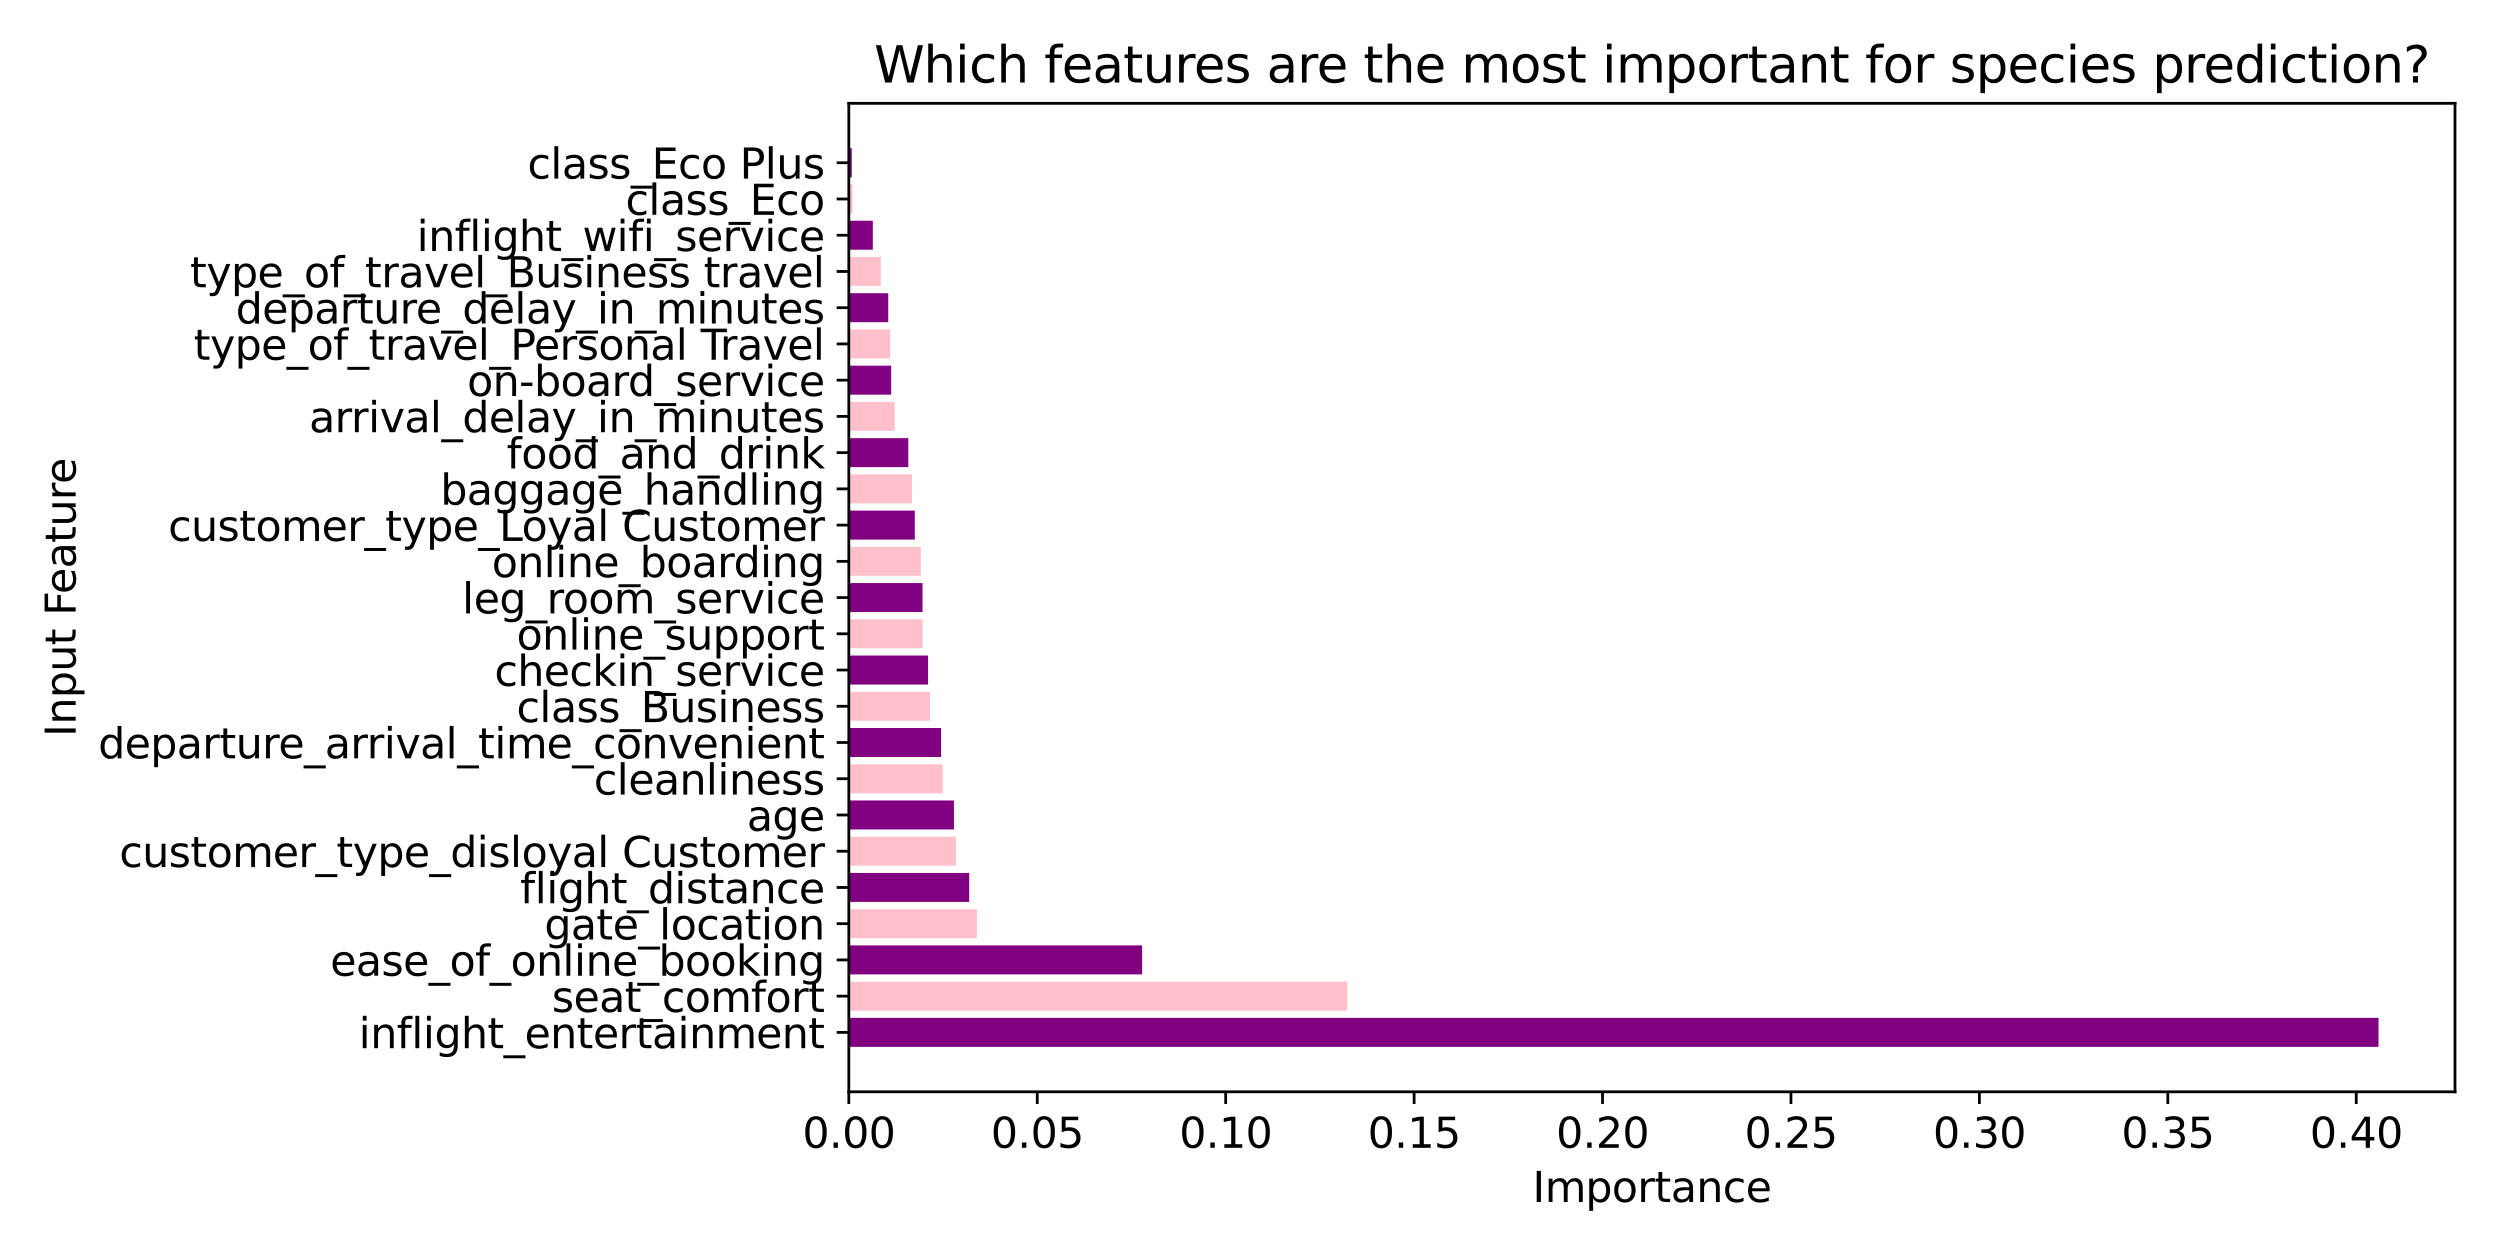<?xml version="1.0" encoding="utf-8" standalone="no"?>
<!DOCTYPE svg PUBLIC "-//W3C//DTD SVG 1.1//EN"
  "http://www.w3.org/Graphics/SVG/1.1/DTD/svg11.dtd">
<svg xmlns:xlink="http://www.w3.org/1999/xlink" width="720pt" height="360pt" viewBox="0 0 720 360" xmlns="http://www.w3.org/2000/svg" version="1.1">
 <defs>
  <style type="text/css">*{stroke-linejoin: round; stroke-linecap: butt}</style>
 </defs>
 <g id="figure_1">
  <g id="patch_1">
   <path d="M 0 360 
L 720 360 
L 720 0 
L 0 0 
z
" style="fill: #ffffff"/>
  </g>
  <g id="axes_1">
   <g id="patch_2">
    <path d="M 244.46 314.44 
L 707.04 314.44 
L 707.04 29.76 
L 244.46 29.76 
z
" style="fill: #ffffff"/>
   </g>
   <g id="patch_3">
    <path d="M 244.46 301.5 
L 685.012 301.5 
L 685.012 293.152 
L 244.46 293.152 
z
" clip-path="url(#pf41c662852)" style="fill: #800080"/>
   </g>
   <g id="patch_4">
    <path d="M 244.46 291.065 
L 387.993 291.065 
L 387.993 282.716 
L 244.46 282.716 
z
" clip-path="url(#pf41c662852)" style="fill: #ffc0cb"/>
   </g>
   <g id="patch_5">
    <path d="M 244.46 280.629 
L 328.925 280.629 
L 328.925 272.281 
L 244.46 272.281 
z
" clip-path="url(#pf41c662852)" style="fill: #800080"/>
   </g>
   <g id="patch_6">
    <path d="M 244.46 270.194 
L 281.35 270.194 
L 281.35 261.845 
L 244.46 261.845 
z
" clip-path="url(#pf41c662852)" style="fill: #ffc0cb"/>
   </g>
   <g id="patch_7">
    <path d="M 244.46 259.758 
L 279.128 259.758 
L 279.128 251.41 
L 244.46 251.41 
z
" clip-path="url(#pf41c662852)" style="fill: #800080"/>
   </g>
   <g id="patch_8">
    <path d="M 244.46 249.323 
L 275.293 249.323 
L 275.293 240.974 
L 244.46 240.974 
z
" clip-path="url(#pf41c662852)" style="fill: #ffc0cb"/>
   </g>
   <g id="patch_9">
    <path d="M 244.46 238.887 
L 274.738 238.887 
L 274.738 230.539 
L 244.46 230.539 
z
" clip-path="url(#pf41c662852)" style="fill: #800080"/>
   </g>
   <g id="patch_10">
    <path d="M 244.46 228.452 
L 271.496 228.452 
L 271.496 220.103 
L 244.46 220.103 
z
" clip-path="url(#pf41c662852)" style="fill: #ffc0cb"/>
   </g>
   <g id="patch_11">
    <path d="M 244.46 218.016 
L 271.037 218.016 
L 271.037 209.668 
L 244.46 209.668 
z
" clip-path="url(#pf41c662852)" style="fill: #800080"/>
   </g>
   <g id="patch_12">
    <path d="M 244.46 207.581 
L 267.862 207.581 
L 267.862 199.232 
L 244.46 199.232 
z
" clip-path="url(#pf41c662852)" style="fill: #ffc0cb"/>
   </g>
   <g id="patch_13">
    <path d="M 244.46 197.145 
L 267.277 197.145 
L 267.277 188.797 
L 244.46 188.797 
z
" clip-path="url(#pf41c662852)" style="fill: #800080"/>
   </g>
   <g id="patch_14">
    <path d="M 244.46 186.71 
L 265.748 186.71 
L 265.748 178.361 
L 244.46 178.361 
z
" clip-path="url(#pf41c662852)" style="fill: #ffc0cb"/>
   </g>
   <g id="patch_15">
    <path d="M 244.46 176.274 
L 265.684 176.274 
L 265.684 167.926 
L 244.46 167.926 
z
" clip-path="url(#pf41c662852)" style="fill: #800080"/>
   </g>
   <g id="patch_16">
    <path d="M 244.46 165.839 
L 265.189 165.839 
L 265.189 157.49 
L 244.46 157.49 
z
" clip-path="url(#pf41c662852)" style="fill: #ffc0cb"/>
   </g>
   <g id="patch_17">
    <path d="M 244.46 155.403 
L 263.465 155.403 
L 263.465 147.055 
L 244.46 147.055 
z
" clip-path="url(#pf41c662852)" style="fill: #800080"/>
   </g>
   <g id="patch_18">
    <path d="M 244.46 144.968 
L 262.671 144.968 
L 262.671 136.619 
L 244.46 136.619 
z
" clip-path="url(#pf41c662852)" style="fill: #ffc0cb"/>
   </g>
   <g id="patch_19">
    <path d="M 244.46 134.532 
L 261.586 134.532 
L 261.586 126.184 
L 244.46 126.184 
z
" clip-path="url(#pf41c662852)" style="fill: #800080"/>
   </g>
   <g id="patch_20">
    <path d="M 244.46 124.097 
L 257.653 124.097 
L 257.653 115.748 
L 244.46 115.748 
z
" clip-path="url(#pf41c662852)" style="fill: #ffc0cb"/>
   </g>
   <g id="patch_21">
    <path d="M 244.46 113.661 
L 256.67 113.661 
L 256.67 105.313 
L 244.46 105.313 
z
" clip-path="url(#pf41c662852)" style="fill: #800080"/>
   </g>
   <g id="patch_22">
    <path d="M 244.46 103.226 
L 256.365 103.226 
L 256.365 94.877 
L 244.46 94.877 
z
" clip-path="url(#pf41c662852)" style="fill: #ffc0cb"/>
   </g>
   <g id="patch_23">
    <path d="M 244.46 92.79 
L 255.813 92.79 
L 255.813 84.442 
L 244.46 84.442 
z
" clip-path="url(#pf41c662852)" style="fill: #800080"/>
   </g>
   <g id="patch_24">
    <path d="M 244.46 82.355 
L 253.673 82.355 
L 253.673 74.006 
L 244.46 74.006 
z
" clip-path="url(#pf41c662852)" style="fill: #ffc0cb"/>
   </g>
   <g id="patch_25">
    <path d="M 244.46 71.919 
L 251.373 71.919 
L 251.373 63.571 
L 244.46 63.571 
z
" clip-path="url(#pf41c662852)" style="fill: #800080"/>
   </g>
   <g id="patch_26">
    <path d="M 244.46 61.484 
L 245.533 61.484 
L 245.533 53.135 
L 244.46 53.135 
z
" clip-path="url(#pf41c662852)" style="fill: #ffc0cb"/>
   </g>
   <g id="patch_27">
    <path d="M 244.46 51.048 
L 245.313 51.048 
L 245.313 42.7 
L 244.46 42.7 
z
" clip-path="url(#pf41c662852)" style="fill: #800080"/>
   </g>
   <g id="matplotlib.axis_1">
    <g id="xtick_1">
     <g id="line2d_1">
      <defs>
       <path id="me386ca38ce" d="M 0 0 
L 0 3.5 
" style="stroke: #000000; stroke-width: 0.8"/>
      </defs>
      <g>
       <use xlink:href="#me386ca38ce" x="244.46" y="314.44" style="stroke: #000000; stroke-width: 0.8"/>
      </g>
     </g>
     <g id="text_1">
      <!-- 0.00 -->
      <g transform="translate(231.101 330.558) scale(0.12 -0.12)">
       <defs>
        <path id="DejaVuSans-30" d="M 2034 4250 
Q 1547 4250 1301 3770 
Q 1056 3291 1056 2328 
Q 1056 1369 1301 889 
Q 1547 409 2034 409 
Q 2525 409 2770 889 
Q 3016 1369 3016 2328 
Q 3016 3291 2770 3770 
Q 2525 4250 2034 4250 
z
M 2034 4750 
Q 2819 4750 3233 4129 
Q 3647 3509 3647 2328 
Q 3647 1150 3233 529 
Q 2819 -91 2034 -91 
Q 1250 -91 836 529 
Q 422 1150 422 2328 
Q 422 3509 836 4129 
Q 1250 4750 2034 4750 
z
" transform="scale(0.016)"/>
        <path id="DejaVuSans-2e" d="M 684 794 
L 1344 794 
L 1344 0 
L 684 0 
L 684 794 
z
" transform="scale(0.016)"/>
       </defs>
       <use xlink:href="#DejaVuSans-30"/>
       <use xlink:href="#DejaVuSans-2e" transform="translate(63.623 0)"/>
       <use xlink:href="#DejaVuSans-30" transform="translate(95.41 0)"/>
       <use xlink:href="#DejaVuSans-30" transform="translate(159.033 0)"/>
      </g>
     </g>
    </g>
    <g id="xtick_2">
     <g id="line2d_2">
      <g>
       <use xlink:href="#me386ca38ce" x="298.727" y="314.44" style="stroke: #000000; stroke-width: 0.8"/>
      </g>
     </g>
     <g id="text_2">
      <!-- 0.05 -->
      <g transform="translate(285.368 330.558) scale(0.12 -0.12)">
       <defs>
        <path id="DejaVuSans-35" d="M 691 4666 
L 3169 4666 
L 3169 4134 
L 1269 4134 
L 1269 2991 
Q 1406 3038 1543 3061 
Q 1681 3084 1819 3084 
Q 2600 3084 3056 2656 
Q 3513 2228 3513 1497 
Q 3513 744 3044 326 
Q 2575 -91 1722 -91 
Q 1428 -91 1123 -41 
Q 819 9 494 109 
L 494 744 
Q 775 591 1075 516 
Q 1375 441 1709 441 
Q 2250 441 2565 725 
Q 2881 1009 2881 1497 
Q 2881 1984 2565 2268 
Q 2250 2553 1709 2553 
Q 1456 2553 1204 2497 
Q 953 2441 691 2322 
L 691 4666 
z
" transform="scale(0.016)"/>
       </defs>
       <use xlink:href="#DejaVuSans-30"/>
       <use xlink:href="#DejaVuSans-2e" transform="translate(63.623 0)"/>
       <use xlink:href="#DejaVuSans-30" transform="translate(95.41 0)"/>
       <use xlink:href="#DejaVuSans-35" transform="translate(159.033 0)"/>
      </g>
     </g>
    </g>
    <g id="xtick_3">
     <g id="line2d_3">
      <g>
       <use xlink:href="#me386ca38ce" x="352.994" y="314.44" style="stroke: #000000; stroke-width: 0.8"/>
      </g>
     </g>
     <g id="text_3">
      <!-- 0.10 -->
      <g transform="translate(339.635 330.558) scale(0.12 -0.12)">
       <defs>
        <path id="DejaVuSans-31" d="M 794 531 
L 1825 531 
L 1825 4091 
L 703 3866 
L 703 4441 
L 1819 4666 
L 2450 4666 
L 2450 531 
L 3481 531 
L 3481 0 
L 794 0 
L 794 531 
z
" transform="scale(0.016)"/>
       </defs>
       <use xlink:href="#DejaVuSans-30"/>
       <use xlink:href="#DejaVuSans-2e" transform="translate(63.623 0)"/>
       <use xlink:href="#DejaVuSans-31" transform="translate(95.41 0)"/>
       <use xlink:href="#DejaVuSans-30" transform="translate(159.033 0)"/>
      </g>
     </g>
    </g>
    <g id="xtick_4">
     <g id="line2d_4">
      <g>
       <use xlink:href="#me386ca38ce" x="407.262" y="314.44" style="stroke: #000000; stroke-width: 0.8"/>
      </g>
     </g>
     <g id="text_4">
      <!-- 0.15 -->
      <g transform="translate(393.902 330.558) scale(0.12 -0.12)">
       <use xlink:href="#DejaVuSans-30"/>
       <use xlink:href="#DejaVuSans-2e" transform="translate(63.623 0)"/>
       <use xlink:href="#DejaVuSans-31" transform="translate(95.41 0)"/>
       <use xlink:href="#DejaVuSans-35" transform="translate(159.033 0)"/>
      </g>
     </g>
    </g>
    <g id="xtick_5">
     <g id="line2d_5">
      <g>
       <use xlink:href="#me386ca38ce" x="461.529" y="314.44" style="stroke: #000000; stroke-width: 0.8"/>
      </g>
     </g>
     <g id="text_5">
      <!-- 0.20 -->
      <g transform="translate(448.17 330.558) scale(0.12 -0.12)">
       <defs>
        <path id="DejaVuSans-32" d="M 1228 531 
L 3431 531 
L 3431 0 
L 469 0 
L 469 531 
Q 828 903 1448 1529 
Q 2069 2156 2228 2338 
Q 2531 2678 2651 2914 
Q 2772 3150 2772 3378 
Q 2772 3750 2511 3984 
Q 2250 4219 1831 4219 
Q 1534 4219 1204 4116 
Q 875 4013 500 3803 
L 500 4441 
Q 881 4594 1212 4672 
Q 1544 4750 1819 4750 
Q 2544 4750 2975 4387 
Q 3406 4025 3406 3419 
Q 3406 3131 3298 2873 
Q 3191 2616 2906 2266 
Q 2828 2175 2409 1742 
Q 1991 1309 1228 531 
z
" transform="scale(0.016)"/>
       </defs>
       <use xlink:href="#DejaVuSans-30"/>
       <use xlink:href="#DejaVuSans-2e" transform="translate(63.623 0)"/>
       <use xlink:href="#DejaVuSans-32" transform="translate(95.41 0)"/>
       <use xlink:href="#DejaVuSans-30" transform="translate(159.033 0)"/>
      </g>
     </g>
    </g>
    <g id="xtick_6">
     <g id="line2d_6">
      <g>
       <use xlink:href="#me386ca38ce" x="515.796" y="314.44" style="stroke: #000000; stroke-width: 0.8"/>
      </g>
     </g>
     <g id="text_6">
      <!-- 0.25 -->
      <g transform="translate(502.437 330.558) scale(0.12 -0.12)">
       <use xlink:href="#DejaVuSans-30"/>
       <use xlink:href="#DejaVuSans-2e" transform="translate(63.623 0)"/>
       <use xlink:href="#DejaVuSans-32" transform="translate(95.41 0)"/>
       <use xlink:href="#DejaVuSans-35" transform="translate(159.033 0)"/>
      </g>
     </g>
    </g>
    <g id="xtick_7">
     <g id="line2d_7">
      <g>
       <use xlink:href="#me386ca38ce" x="570.063" y="314.44" style="stroke: #000000; stroke-width: 0.8"/>
      </g>
     </g>
     <g id="text_7">
      <!-- 0.30 -->
      <g transform="translate(556.704 330.558) scale(0.12 -0.12)">
       <defs>
        <path id="DejaVuSans-33" d="M 2597 2516 
Q 3050 2419 3304 2112 
Q 3559 1806 3559 1356 
Q 3559 666 3084 287 
Q 2609 -91 1734 -91 
Q 1441 -91 1130 -33 
Q 819 25 488 141 
L 488 750 
Q 750 597 1062 519 
Q 1375 441 1716 441 
Q 2309 441 2620 675 
Q 2931 909 2931 1356 
Q 2931 1769 2642 2001 
Q 2353 2234 1838 2234 
L 1294 2234 
L 1294 2753 
L 1863 2753 
Q 2328 2753 2575 2939 
Q 2822 3125 2822 3475 
Q 2822 3834 2567 4026 
Q 2313 4219 1838 4219 
Q 1578 4219 1281 4162 
Q 984 4106 628 3988 
L 628 4550 
Q 988 4650 1302 4700 
Q 1616 4750 1894 4750 
Q 2613 4750 3031 4423 
Q 3450 4097 3450 3541 
Q 3450 3153 3228 2886 
Q 3006 2619 2597 2516 
z
" transform="scale(0.016)"/>
       </defs>
       <use xlink:href="#DejaVuSans-30"/>
       <use xlink:href="#DejaVuSans-2e" transform="translate(63.623 0)"/>
       <use xlink:href="#DejaVuSans-33" transform="translate(95.41 0)"/>
       <use xlink:href="#DejaVuSans-30" transform="translate(159.033 0)"/>
      </g>
     </g>
    </g>
    <g id="xtick_8">
     <g id="line2d_8">
      <g>
       <use xlink:href="#me386ca38ce" x="624.331" y="314.44" style="stroke: #000000; stroke-width: 0.8"/>
      </g>
     </g>
     <g id="text_8">
      <!-- 0.35 -->
      <g transform="translate(610.971 330.558) scale(0.12 -0.12)">
       <use xlink:href="#DejaVuSans-30"/>
       <use xlink:href="#DejaVuSans-2e" transform="translate(63.623 0)"/>
       <use xlink:href="#DejaVuSans-33" transform="translate(95.41 0)"/>
       <use xlink:href="#DejaVuSans-35" transform="translate(159.033 0)"/>
      </g>
     </g>
    </g>
    <g id="xtick_9">
     <g id="line2d_9">
      <g>
       <use xlink:href="#me386ca38ce" x="678.598" y="314.44" style="stroke: #000000; stroke-width: 0.8"/>
      </g>
     </g>
     <g id="text_9">
      <!-- 0.40 -->
      <g transform="translate(665.239 330.558) scale(0.12 -0.12)">
       <defs>
        <path id="DejaVuSans-34" d="M 2419 4116 
L 825 1625 
L 2419 1625 
L 2419 4116 
z
M 2253 4666 
L 3047 4666 
L 3047 1625 
L 3713 1625 
L 3713 1100 
L 3047 1100 
L 3047 0 
L 2419 0 
L 2419 1100 
L 313 1100 
L 313 1709 
L 2253 4666 
z
" transform="scale(0.016)"/>
       </defs>
       <use xlink:href="#DejaVuSans-30"/>
       <use xlink:href="#DejaVuSans-2e" transform="translate(63.623 0)"/>
       <use xlink:href="#DejaVuSans-34" transform="translate(95.41 0)"/>
       <use xlink:href="#DejaVuSans-30" transform="translate(159.033 0)"/>
      </g>
     </g>
    </g>
    <g id="text_10">
     <!-- Importance -->
     <g transform="translate(441.366 346.172) scale(0.12 -0.12)">
      <defs>
       <path id="DejaVuSans-49" d="M 628 4666 
L 1259 4666 
L 1259 0 
L 628 0 
L 628 4666 
z
" transform="scale(0.016)"/>
       <path id="DejaVuSans-6d" d="M 3328 2828 
Q 3544 3216 3844 3400 
Q 4144 3584 4550 3584 
Q 5097 3584 5394 3201 
Q 5691 2819 5691 2113 
L 5691 0 
L 5113 0 
L 5113 2094 
Q 5113 2597 4934 2840 
Q 4756 3084 4391 3084 
Q 3944 3084 3684 2787 
Q 3425 2491 3425 1978 
L 3425 0 
L 2847 0 
L 2847 2094 
Q 2847 2600 2669 2842 
Q 2491 3084 2119 3084 
Q 1678 3084 1418 2786 
Q 1159 2488 1159 1978 
L 1159 0 
L 581 0 
L 581 3500 
L 1159 3500 
L 1159 2956 
Q 1356 3278 1631 3431 
Q 1906 3584 2284 3584 
Q 2666 3584 2933 3390 
Q 3200 3197 3328 2828 
z
" transform="scale(0.016)"/>
       <path id="DejaVuSans-70" d="M 1159 525 
L 1159 -1331 
L 581 -1331 
L 581 3500 
L 1159 3500 
L 1159 2969 
Q 1341 3281 1617 3432 
Q 1894 3584 2278 3584 
Q 2916 3584 3314 3078 
Q 3713 2572 3713 1747 
Q 3713 922 3314 415 
Q 2916 -91 2278 -91 
Q 1894 -91 1617 61 
Q 1341 213 1159 525 
z
M 3116 1747 
Q 3116 2381 2855 2742 
Q 2594 3103 2138 3103 
Q 1681 3103 1420 2742 
Q 1159 2381 1159 1747 
Q 1159 1113 1420 752 
Q 1681 391 2138 391 
Q 2594 391 2855 752 
Q 3116 1113 3116 1747 
z
" transform="scale(0.016)"/>
       <path id="DejaVuSans-6f" d="M 1959 3097 
Q 1497 3097 1228 2736 
Q 959 2375 959 1747 
Q 959 1119 1226 758 
Q 1494 397 1959 397 
Q 2419 397 2687 759 
Q 2956 1122 2956 1747 
Q 2956 2369 2687 2733 
Q 2419 3097 1959 3097 
z
M 1959 3584 
Q 2709 3584 3137 3096 
Q 3566 2609 3566 1747 
Q 3566 888 3137 398 
Q 2709 -91 1959 -91 
Q 1206 -91 779 398 
Q 353 888 353 1747 
Q 353 2609 779 3096 
Q 1206 3584 1959 3584 
z
" transform="scale(0.016)"/>
       <path id="DejaVuSans-72" d="M 2631 2963 
Q 2534 3019 2420 3045 
Q 2306 3072 2169 3072 
Q 1681 3072 1420 2755 
Q 1159 2438 1159 1844 
L 1159 0 
L 581 0 
L 581 3500 
L 1159 3500 
L 1159 2956 
Q 1341 3275 1631 3429 
Q 1922 3584 2338 3584 
Q 2397 3584 2469 3576 
Q 2541 3569 2628 3553 
L 2631 2963 
z
" transform="scale(0.016)"/>
       <path id="DejaVuSans-74" d="M 1172 4494 
L 1172 3500 
L 2356 3500 
L 2356 3053 
L 1172 3053 
L 1172 1153 
Q 1172 725 1289 603 
Q 1406 481 1766 481 
L 2356 481 
L 2356 0 
L 1766 0 
Q 1100 0 847 248 
Q 594 497 594 1153 
L 594 3053 
L 172 3053 
L 172 3500 
L 594 3500 
L 594 4494 
L 1172 4494 
z
" transform="scale(0.016)"/>
       <path id="DejaVuSans-61" d="M 2194 1759 
Q 1497 1759 1228 1600 
Q 959 1441 959 1056 
Q 959 750 1161 570 
Q 1363 391 1709 391 
Q 2188 391 2477 730 
Q 2766 1069 2766 1631 
L 2766 1759 
L 2194 1759 
z
M 3341 1997 
L 3341 0 
L 2766 0 
L 2766 531 
Q 2569 213 2275 61 
Q 1981 -91 1556 -91 
Q 1019 -91 701 211 
Q 384 513 384 1019 
Q 384 1609 779 1909 
Q 1175 2209 1959 2209 
L 2766 2209 
L 2766 2266 
Q 2766 2663 2505 2880 
Q 2244 3097 1772 3097 
Q 1472 3097 1187 3025 
Q 903 2953 641 2809 
L 641 3341 
Q 956 3463 1253 3523 
Q 1550 3584 1831 3584 
Q 2591 3584 2966 3190 
Q 3341 2797 3341 1997 
z
" transform="scale(0.016)"/>
       <path id="DejaVuSans-6e" d="M 3513 2113 
L 3513 0 
L 2938 0 
L 2938 2094 
Q 2938 2591 2744 2837 
Q 2550 3084 2163 3084 
Q 1697 3084 1428 2787 
Q 1159 2491 1159 1978 
L 1159 0 
L 581 0 
L 581 3500 
L 1159 3500 
L 1159 2956 
Q 1366 3272 1645 3428 
Q 1925 3584 2291 3584 
Q 2894 3584 3203 3211 
Q 3513 2838 3513 2113 
z
" transform="scale(0.016)"/>
       <path id="DejaVuSans-63" d="M 3122 3366 
L 3122 2828 
Q 2878 2963 2633 3030 
Q 2388 3097 2138 3097 
Q 1578 3097 1268 2742 
Q 959 2388 959 1747 
Q 959 1106 1268 751 
Q 1578 397 2138 397 
Q 2388 397 2633 464 
Q 2878 531 3122 666 
L 3122 134 
Q 2881 22 2623 -34 
Q 2366 -91 2075 -91 
Q 1284 -91 818 406 
Q 353 903 353 1747 
Q 353 2603 823 3093 
Q 1294 3584 2113 3584 
Q 2378 3584 2631 3529 
Q 2884 3475 3122 3366 
z
" transform="scale(0.016)"/>
       <path id="DejaVuSans-65" d="M 3597 1894 
L 3597 1613 
L 953 1613 
Q 991 1019 1311 708 
Q 1631 397 2203 397 
Q 2534 397 2845 478 
Q 3156 559 3463 722 
L 3463 178 
Q 3153 47 2828 -22 
Q 2503 -91 2169 -91 
Q 1331 -91 842 396 
Q 353 884 353 1716 
Q 353 2575 817 3079 
Q 1281 3584 2069 3584 
Q 2775 3584 3186 3129 
Q 3597 2675 3597 1894 
z
M 3022 2063 
Q 3016 2534 2758 2815 
Q 2500 3097 2075 3097 
Q 1594 3097 1305 2825 
Q 1016 2553 972 2059 
L 3022 2063 
z
" transform="scale(0.016)"/>
      </defs>
      <use xlink:href="#DejaVuSans-49"/>
      <use xlink:href="#DejaVuSans-6d" transform="translate(29.492 0)"/>
      <use xlink:href="#DejaVuSans-70" transform="translate(126.904 0)"/>
      <use xlink:href="#DejaVuSans-6f" transform="translate(190.381 0)"/>
      <use xlink:href="#DejaVuSans-72" transform="translate(251.562 0)"/>
      <use xlink:href="#DejaVuSans-74" transform="translate(292.676 0)"/>
      <use xlink:href="#DejaVuSans-61" transform="translate(331.885 0)"/>
      <use xlink:href="#DejaVuSans-6e" transform="translate(393.164 0)"/>
      <use xlink:href="#DejaVuSans-63" transform="translate(456.543 0)"/>
      <use xlink:href="#DejaVuSans-65" transform="translate(511.523 0)"/>
     </g>
    </g>
   </g>
   <g id="matplotlib.axis_2">
    <g id="ytick_1">
     <g id="line2d_10">
      <defs>
       <path id="m236eeea06c" d="M 0 0 
L -3.5 0 
" style="stroke: #000000; stroke-width: 0.8"/>
      </defs>
      <g>
       <use xlink:href="#m236eeea06c" x="244.46" y="297.326" style="stroke: #000000; stroke-width: 0.8"/>
      </g>
     </g>
     <g id="text_11">
      <!-- inflight_entertainment -->
      <g transform="translate(103.313 301.885) scale(0.12 -0.12)">
       <defs>
        <path id="DejaVuSans-69" d="M 603 3500 
L 1178 3500 
L 1178 0 
L 603 0 
L 603 3500 
z
M 603 4863 
L 1178 4863 
L 1178 4134 
L 603 4134 
L 603 4863 
z
" transform="scale(0.016)"/>
        <path id="DejaVuSans-66" d="M 2375 4863 
L 2375 4384 
L 1825 4384 
Q 1516 4384 1395 4259 
Q 1275 4134 1275 3809 
L 1275 3500 
L 2222 3500 
L 2222 3053 
L 1275 3053 
L 1275 0 
L 697 0 
L 697 3053 
L 147 3053 
L 147 3500 
L 697 3500 
L 697 3744 
Q 697 4328 969 4595 
Q 1241 4863 1831 4863 
L 2375 4863 
z
" transform="scale(0.016)"/>
        <path id="DejaVuSans-6c" d="M 603 4863 
L 1178 4863 
L 1178 0 
L 603 0 
L 603 4863 
z
" transform="scale(0.016)"/>
        <path id="DejaVuSans-67" d="M 2906 1791 
Q 2906 2416 2648 2759 
Q 2391 3103 1925 3103 
Q 1463 3103 1205 2759 
Q 947 2416 947 1791 
Q 947 1169 1205 825 
Q 1463 481 1925 481 
Q 2391 481 2648 825 
Q 2906 1169 2906 1791 
z
M 3481 434 
Q 3481 -459 3084 -895 
Q 2688 -1331 1869 -1331 
Q 1566 -1331 1297 -1286 
Q 1028 -1241 775 -1147 
L 775 -588 
Q 1028 -725 1275 -790 
Q 1522 -856 1778 -856 
Q 2344 -856 2625 -561 
Q 2906 -266 2906 331 
L 2906 616 
Q 2728 306 2450 153 
Q 2172 0 1784 0 
Q 1141 0 747 490 
Q 353 981 353 1791 
Q 353 2603 747 3093 
Q 1141 3584 1784 3584 
Q 2172 3584 2450 3431 
Q 2728 3278 2906 2969 
L 2906 3500 
L 3481 3500 
L 3481 434 
z
" transform="scale(0.016)"/>
        <path id="DejaVuSans-68" d="M 3513 2113 
L 3513 0 
L 2938 0 
L 2938 2094 
Q 2938 2591 2744 2837 
Q 2550 3084 2163 3084 
Q 1697 3084 1428 2787 
Q 1159 2491 1159 1978 
L 1159 0 
L 581 0 
L 581 4863 
L 1159 4863 
L 1159 2956 
Q 1366 3272 1645 3428 
Q 1925 3584 2291 3584 
Q 2894 3584 3203 3211 
Q 3513 2838 3513 2113 
z
" transform="scale(0.016)"/>
        <path id="DejaVuSans-5f" d="M 3263 -1063 
L 3263 -1509 
L -63 -1509 
L -63 -1063 
L 3263 -1063 
z
" transform="scale(0.016)"/>
       </defs>
       <use xlink:href="#DejaVuSans-69"/>
       <use xlink:href="#DejaVuSans-6e" transform="translate(27.783 0)"/>
       <use xlink:href="#DejaVuSans-66" transform="translate(91.162 0)"/>
       <use xlink:href="#DejaVuSans-6c" transform="translate(126.367 0)"/>
       <use xlink:href="#DejaVuSans-69" transform="translate(154.15 0)"/>
       <use xlink:href="#DejaVuSans-67" transform="translate(181.934 0)"/>
       <use xlink:href="#DejaVuSans-68" transform="translate(245.41 0)"/>
       <use xlink:href="#DejaVuSans-74" transform="translate(308.789 0)"/>
       <use xlink:href="#DejaVuSans-5f" transform="translate(347.998 0)"/>
       <use xlink:href="#DejaVuSans-65" transform="translate(397.998 0)"/>
       <use xlink:href="#DejaVuSans-6e" transform="translate(459.521 0)"/>
       <use xlink:href="#DejaVuSans-74" transform="translate(522.9 0)"/>
       <use xlink:href="#DejaVuSans-65" transform="translate(562.109 0)"/>
       <use xlink:href="#DejaVuSans-72" transform="translate(623.633 0)"/>
       <use xlink:href="#DejaVuSans-74" transform="translate(664.746 0)"/>
       <use xlink:href="#DejaVuSans-61" transform="translate(703.955 0)"/>
       <use xlink:href="#DejaVuSans-69" transform="translate(765.234 0)"/>
       <use xlink:href="#DejaVuSans-6e" transform="translate(793.018 0)"/>
       <use xlink:href="#DejaVuSans-6d" transform="translate(856.396 0)"/>
       <use xlink:href="#DejaVuSans-65" transform="translate(953.809 0)"/>
       <use xlink:href="#DejaVuSans-6e" transform="translate(1015.332 0)"/>
       <use xlink:href="#DejaVuSans-74" transform="translate(1078.711 0)"/>
      </g>
     </g>
    </g>
    <g id="ytick_2">
     <g id="line2d_11">
      <g>
       <use xlink:href="#m236eeea06c" x="244.46" y="286.89" style="stroke: #000000; stroke-width: 0.8"/>
      </g>
     </g>
     <g id="text_12">
      <!-- seat_comfort -->
      <g transform="translate(158.933 291.449) scale(0.12 -0.12)">
       <defs>
        <path id="DejaVuSans-73" d="M 2834 3397 
L 2834 2853 
Q 2591 2978 2328 3040 
Q 2066 3103 1784 3103 
Q 1356 3103 1142 2972 
Q 928 2841 928 2578 
Q 928 2378 1081 2264 
Q 1234 2150 1697 2047 
L 1894 2003 
Q 2506 1872 2764 1633 
Q 3022 1394 3022 966 
Q 3022 478 2636 193 
Q 2250 -91 1575 -91 
Q 1294 -91 989 -36 
Q 684 19 347 128 
L 347 722 
Q 666 556 975 473 
Q 1284 391 1588 391 
Q 1994 391 2212 530 
Q 2431 669 2431 922 
Q 2431 1156 2273 1281 
Q 2116 1406 1581 1522 
L 1381 1569 
Q 847 1681 609 1914 
Q 372 2147 372 2553 
Q 372 3047 722 3315 
Q 1072 3584 1716 3584 
Q 2034 3584 2315 3537 
Q 2597 3491 2834 3397 
z
" transform="scale(0.016)"/>
       </defs>
       <use xlink:href="#DejaVuSans-73"/>
       <use xlink:href="#DejaVuSans-65" transform="translate(52.1 0)"/>
       <use xlink:href="#DejaVuSans-61" transform="translate(113.623 0)"/>
       <use xlink:href="#DejaVuSans-74" transform="translate(174.902 0)"/>
       <use xlink:href="#DejaVuSans-5f" transform="translate(214.111 0)"/>
       <use xlink:href="#DejaVuSans-63" transform="translate(264.111 0)"/>
       <use xlink:href="#DejaVuSans-6f" transform="translate(319.092 0)"/>
       <use xlink:href="#DejaVuSans-6d" transform="translate(380.273 0)"/>
       <use xlink:href="#DejaVuSans-66" transform="translate(477.686 0)"/>
       <use xlink:href="#DejaVuSans-6f" transform="translate(512.891 0)"/>
       <use xlink:href="#DejaVuSans-72" transform="translate(574.072 0)"/>
       <use xlink:href="#DejaVuSans-74" transform="translate(615.186 0)"/>
      </g>
     </g>
    </g>
    <g id="ytick_3">
     <g id="line2d_12">
      <g>
       <use xlink:href="#m236eeea06c" x="244.46" y="276.455" style="stroke: #000000; stroke-width: 0.8"/>
      </g>
     </g>
     <g id="text_13">
      <!-- ease_of_online_booking -->
      <g transform="translate(95.108 281.014) scale(0.12 -0.12)">
       <defs>
        <path id="DejaVuSans-62" d="M 3116 1747 
Q 3116 2381 2855 2742 
Q 2594 3103 2138 3103 
Q 1681 3103 1420 2742 
Q 1159 2381 1159 1747 
Q 1159 1113 1420 752 
Q 1681 391 2138 391 
Q 2594 391 2855 752 
Q 3116 1113 3116 1747 
z
M 1159 2969 
Q 1341 3281 1617 3432 
Q 1894 3584 2278 3584 
Q 2916 3584 3314 3078 
Q 3713 2572 3713 1747 
Q 3713 922 3314 415 
Q 2916 -91 2278 -91 
Q 1894 -91 1617 61 
Q 1341 213 1159 525 
L 1159 0 
L 581 0 
L 581 4863 
L 1159 4863 
L 1159 2969 
z
" transform="scale(0.016)"/>
        <path id="DejaVuSans-6b" d="M 581 4863 
L 1159 4863 
L 1159 1991 
L 2875 3500 
L 3609 3500 
L 1753 1863 
L 3688 0 
L 2938 0 
L 1159 1709 
L 1159 0 
L 581 0 
L 581 4863 
z
" transform="scale(0.016)"/>
       </defs>
       <use xlink:href="#DejaVuSans-65"/>
       <use xlink:href="#DejaVuSans-61" transform="translate(61.523 0)"/>
       <use xlink:href="#DejaVuSans-73" transform="translate(122.803 0)"/>
       <use xlink:href="#DejaVuSans-65" transform="translate(174.902 0)"/>
       <use xlink:href="#DejaVuSans-5f" transform="translate(236.426 0)"/>
       <use xlink:href="#DejaVuSans-6f" transform="translate(286.426 0)"/>
       <use xlink:href="#DejaVuSans-66" transform="translate(347.607 0)"/>
       <use xlink:href="#DejaVuSans-5f" transform="translate(382.812 0)"/>
       <use xlink:href="#DejaVuSans-6f" transform="translate(432.812 0)"/>
       <use xlink:href="#DejaVuSans-6e" transform="translate(493.994 0)"/>
       <use xlink:href="#DejaVuSans-6c" transform="translate(557.373 0)"/>
       <use xlink:href="#DejaVuSans-69" transform="translate(585.156 0)"/>
       <use xlink:href="#DejaVuSans-6e" transform="translate(612.939 0)"/>
       <use xlink:href="#DejaVuSans-65" transform="translate(676.318 0)"/>
       <use xlink:href="#DejaVuSans-5f" transform="translate(737.842 0)"/>
       <use xlink:href="#DejaVuSans-62" transform="translate(787.842 0)"/>
       <use xlink:href="#DejaVuSans-6f" transform="translate(851.318 0)"/>
       <use xlink:href="#DejaVuSans-6f" transform="translate(912.5 0)"/>
       <use xlink:href="#DejaVuSans-6b" transform="translate(973.682 0)"/>
       <use xlink:href="#DejaVuSans-69" transform="translate(1031.592 0)"/>
       <use xlink:href="#DejaVuSans-6e" transform="translate(1059.375 0)"/>
       <use xlink:href="#DejaVuSans-67" transform="translate(1122.754 0)"/>
      </g>
     </g>
    </g>
    <g id="ytick_4">
     <g id="line2d_13">
      <g>
       <use xlink:href="#m236eeea06c" x="244.46" y="266.019" style="stroke: #000000; stroke-width: 0.8"/>
      </g>
     </g>
     <g id="text_14">
      <!-- gate_location -->
      <g transform="translate(156.786 270.578) scale(0.12 -0.12)">
       <use xlink:href="#DejaVuSans-67"/>
       <use xlink:href="#DejaVuSans-61" transform="translate(63.477 0)"/>
       <use xlink:href="#DejaVuSans-74" transform="translate(124.756 0)"/>
       <use xlink:href="#DejaVuSans-65" transform="translate(163.965 0)"/>
       <use xlink:href="#DejaVuSans-5f" transform="translate(225.488 0)"/>
       <use xlink:href="#DejaVuSans-6c" transform="translate(275.488 0)"/>
       <use xlink:href="#DejaVuSans-6f" transform="translate(303.271 0)"/>
       <use xlink:href="#DejaVuSans-63" transform="translate(364.453 0)"/>
       <use xlink:href="#DejaVuSans-61" transform="translate(419.434 0)"/>
       <use xlink:href="#DejaVuSans-74" transform="translate(480.713 0)"/>
       <use xlink:href="#DejaVuSans-69" transform="translate(519.922 0)"/>
       <use xlink:href="#DejaVuSans-6f" transform="translate(547.705 0)"/>
       <use xlink:href="#DejaVuSans-6e" transform="translate(608.887 0)"/>
      </g>
     </g>
    </g>
    <g id="ytick_5">
     <g id="line2d_14">
      <g>
       <use xlink:href="#m236eeea06c" x="244.46" y="255.584" style="stroke: #000000; stroke-width: 0.8"/>
      </g>
     </g>
     <g id="text_15">
      <!-- flight_distance -->
      <g transform="translate(149.792 260.143) scale(0.12 -0.12)">
       <defs>
        <path id="DejaVuSans-64" d="M 2906 2969 
L 2906 4863 
L 3481 4863 
L 3481 0 
L 2906 0 
L 2906 525 
Q 2725 213 2448 61 
Q 2172 -91 1784 -91 
Q 1150 -91 751 415 
Q 353 922 353 1747 
Q 353 2572 751 3078 
Q 1150 3584 1784 3584 
Q 2172 3584 2448 3432 
Q 2725 3281 2906 2969 
z
M 947 1747 
Q 947 1113 1208 752 
Q 1469 391 1925 391 
Q 2381 391 2643 752 
Q 2906 1113 2906 1747 
Q 2906 2381 2643 2742 
Q 2381 3103 1925 3103 
Q 1469 3103 1208 2742 
Q 947 2381 947 1747 
z
" transform="scale(0.016)"/>
       </defs>
       <use xlink:href="#DejaVuSans-66"/>
       <use xlink:href="#DejaVuSans-6c" transform="translate(35.205 0)"/>
       <use xlink:href="#DejaVuSans-69" transform="translate(62.988 0)"/>
       <use xlink:href="#DejaVuSans-67" transform="translate(90.771 0)"/>
       <use xlink:href="#DejaVuSans-68" transform="translate(154.248 0)"/>
       <use xlink:href="#DejaVuSans-74" transform="translate(217.627 0)"/>
       <use xlink:href="#DejaVuSans-5f" transform="translate(256.836 0)"/>
       <use xlink:href="#DejaVuSans-64" transform="translate(306.836 0)"/>
       <use xlink:href="#DejaVuSans-69" transform="translate(370.312 0)"/>
       <use xlink:href="#DejaVuSans-73" transform="translate(398.096 0)"/>
       <use xlink:href="#DejaVuSans-74" transform="translate(450.195 0)"/>
       <use xlink:href="#DejaVuSans-61" transform="translate(489.404 0)"/>
       <use xlink:href="#DejaVuSans-6e" transform="translate(550.684 0)"/>
       <use xlink:href="#DejaVuSans-63" transform="translate(614.062 0)"/>
       <use xlink:href="#DejaVuSans-65" transform="translate(669.043 0)"/>
      </g>
     </g>
    </g>
    <g id="ytick_6">
     <g id="line2d_15">
      <g>
       <use xlink:href="#m236eeea06c" x="244.46" y="245.148" style="stroke: #000000; stroke-width: 0.8"/>
      </g>
     </g>
     <g id="text_16">
      <!-- customer_type_disloyal Customer -->
      <g transform="translate(34.373 249.707) scale(0.12 -0.12)">
       <defs>
        <path id="DejaVuSans-75" d="M 544 1381 
L 544 3500 
L 1119 3500 
L 1119 1403 
Q 1119 906 1312 657 
Q 1506 409 1894 409 
Q 2359 409 2629 706 
Q 2900 1003 2900 1516 
L 2900 3500 
L 3475 3500 
L 3475 0 
L 2900 0 
L 2900 538 
Q 2691 219 2414 64 
Q 2138 -91 1772 -91 
Q 1169 -91 856 284 
Q 544 659 544 1381 
z
M 1991 3584 
L 1991 3584 
z
" transform="scale(0.016)"/>
        <path id="DejaVuSans-79" d="M 2059 -325 
Q 1816 -950 1584 -1140 
Q 1353 -1331 966 -1331 
L 506 -1331 
L 506 -850 
L 844 -850 
Q 1081 -850 1212 -737 
Q 1344 -625 1503 -206 
L 1606 56 
L 191 3500 
L 800 3500 
L 1894 763 
L 2988 3500 
L 3597 3500 
L 2059 -325 
z
" transform="scale(0.016)"/>
        <path id="DejaVuSans-20" transform="scale(0.016)"/>
        <path id="DejaVuSans-43" d="M 4122 4306 
L 4122 3641 
Q 3803 3938 3442 4084 
Q 3081 4231 2675 4231 
Q 1875 4231 1450 3742 
Q 1025 3253 1025 2328 
Q 1025 1406 1450 917 
Q 1875 428 2675 428 
Q 3081 428 3442 575 
Q 3803 722 4122 1019 
L 4122 359 
Q 3791 134 3420 21 
Q 3050 -91 2638 -91 
Q 1578 -91 968 557 
Q 359 1206 359 2328 
Q 359 3453 968 4101 
Q 1578 4750 2638 4750 
Q 3056 4750 3426 4639 
Q 3797 4528 4122 4306 
z
" transform="scale(0.016)"/>
       </defs>
       <use xlink:href="#DejaVuSans-63"/>
       <use xlink:href="#DejaVuSans-75" transform="translate(54.98 0)"/>
       <use xlink:href="#DejaVuSans-73" transform="translate(118.359 0)"/>
       <use xlink:href="#DejaVuSans-74" transform="translate(170.459 0)"/>
       <use xlink:href="#DejaVuSans-6f" transform="translate(209.668 0)"/>
       <use xlink:href="#DejaVuSans-6d" transform="translate(270.85 0)"/>
       <use xlink:href="#DejaVuSans-65" transform="translate(368.262 0)"/>
       <use xlink:href="#DejaVuSans-72" transform="translate(429.785 0)"/>
       <use xlink:href="#DejaVuSans-5f" transform="translate(470.898 0)"/>
       <use xlink:href="#DejaVuSans-74" transform="translate(520.898 0)"/>
       <use xlink:href="#DejaVuSans-79" transform="translate(560.107 0)"/>
       <use xlink:href="#DejaVuSans-70" transform="translate(619.287 0)"/>
       <use xlink:href="#DejaVuSans-65" transform="translate(682.764 0)"/>
       <use xlink:href="#DejaVuSans-5f" transform="translate(744.287 0)"/>
       <use xlink:href="#DejaVuSans-64" transform="translate(794.287 0)"/>
       <use xlink:href="#DejaVuSans-69" transform="translate(857.764 0)"/>
       <use xlink:href="#DejaVuSans-73" transform="translate(885.547 0)"/>
       <use xlink:href="#DejaVuSans-6c" transform="translate(937.646 0)"/>
       <use xlink:href="#DejaVuSans-6f" transform="translate(965.43 0)"/>
       <use xlink:href="#DejaVuSans-79" transform="translate(1026.611 0)"/>
       <use xlink:href="#DejaVuSans-61" transform="translate(1085.791 0)"/>
       <use xlink:href="#DejaVuSans-6c" transform="translate(1147.07 0)"/>
       <use xlink:href="#DejaVuSans-20" transform="translate(1174.854 0)"/>
       <use xlink:href="#DejaVuSans-43" transform="translate(1206.641 0)"/>
       <use xlink:href="#DejaVuSans-75" transform="translate(1276.465 0)"/>
       <use xlink:href="#DejaVuSans-73" transform="translate(1339.844 0)"/>
       <use xlink:href="#DejaVuSans-74" transform="translate(1391.943 0)"/>
       <use xlink:href="#DejaVuSans-6f" transform="translate(1431.152 0)"/>
       <use xlink:href="#DejaVuSans-6d" transform="translate(1492.334 0)"/>
       <use xlink:href="#DejaVuSans-65" transform="translate(1589.746 0)"/>
       <use xlink:href="#DejaVuSans-72" transform="translate(1651.27 0)"/>
      </g>
     </g>
    </g>
    <g id="ytick_7">
     <g id="line2d_16">
      <g>
       <use xlink:href="#m236eeea06c" x="244.46" y="234.713" style="stroke: #000000; stroke-width: 0.8"/>
      </g>
     </g>
     <g id="text_17">
      <!-- age -->
      <g transform="translate(215.104 239.272) scale(0.12 -0.12)">
       <use xlink:href="#DejaVuSans-61"/>
       <use xlink:href="#DejaVuSans-67" transform="translate(61.279 0)"/>
       <use xlink:href="#DejaVuSans-65" transform="translate(124.756 0)"/>
      </g>
     </g>
    </g>
    <g id="ytick_8">
     <g id="line2d_17">
      <g>
       <use xlink:href="#m236eeea06c" x="244.46" y="224.277" style="stroke: #000000; stroke-width: 0.8"/>
      </g>
     </g>
     <g id="text_18">
      <!-- cleanliness -->
      <g transform="translate(171.027 228.836) scale(0.12 -0.12)">
       <use xlink:href="#DejaVuSans-63"/>
       <use xlink:href="#DejaVuSans-6c" transform="translate(54.98 0)"/>
       <use xlink:href="#DejaVuSans-65" transform="translate(82.764 0)"/>
       <use xlink:href="#DejaVuSans-61" transform="translate(144.287 0)"/>
       <use xlink:href="#DejaVuSans-6e" transform="translate(205.566 0)"/>
       <use xlink:href="#DejaVuSans-6c" transform="translate(268.945 0)"/>
       <use xlink:href="#DejaVuSans-69" transform="translate(296.729 0)"/>
       <use xlink:href="#DejaVuSans-6e" transform="translate(324.512 0)"/>
       <use xlink:href="#DejaVuSans-65" transform="translate(387.891 0)"/>
       <use xlink:href="#DejaVuSans-73" transform="translate(449.414 0)"/>
       <use xlink:href="#DejaVuSans-73" transform="translate(501.514 0)"/>
      </g>
     </g>
    </g>
    <g id="ytick_9">
     <g id="line2d_18">
      <g>
       <use xlink:href="#m236eeea06c" x="244.46" y="213.842" style="stroke: #000000; stroke-width: 0.8"/>
      </g>
     </g>
     <g id="text_19">
      <!-- departure_arrival_time_convenient -->
      <g transform="translate(28.289 218.401) scale(0.12 -0.12)">
       <defs>
        <path id="DejaVuSans-76" d="M 191 3500 
L 800 3500 
L 1894 563 
L 2988 3500 
L 3597 3500 
L 2284 0 
L 1503 0 
L 191 3500 
z
" transform="scale(0.016)"/>
       </defs>
       <use xlink:href="#DejaVuSans-64"/>
       <use xlink:href="#DejaVuSans-65" transform="translate(63.477 0)"/>
       <use xlink:href="#DejaVuSans-70" transform="translate(125 0)"/>
       <use xlink:href="#DejaVuSans-61" transform="translate(188.477 0)"/>
       <use xlink:href="#DejaVuSans-72" transform="translate(249.756 0)"/>
       <use xlink:href="#DejaVuSans-74" transform="translate(290.869 0)"/>
       <use xlink:href="#DejaVuSans-75" transform="translate(330.078 0)"/>
       <use xlink:href="#DejaVuSans-72" transform="translate(393.457 0)"/>
       <use xlink:href="#DejaVuSans-65" transform="translate(432.32 0)"/>
       <use xlink:href="#DejaVuSans-5f" transform="translate(493.844 0)"/>
       <use xlink:href="#DejaVuSans-61" transform="translate(543.844 0)"/>
       <use xlink:href="#DejaVuSans-72" transform="translate(605.123 0)"/>
       <use xlink:href="#DejaVuSans-72" transform="translate(644.486 0)"/>
       <use xlink:href="#DejaVuSans-69" transform="translate(685.6 0)"/>
       <use xlink:href="#DejaVuSans-76" transform="translate(713.383 0)"/>
       <use xlink:href="#DejaVuSans-61" transform="translate(772.562 0)"/>
       <use xlink:href="#DejaVuSans-6c" transform="translate(833.842 0)"/>
       <use xlink:href="#DejaVuSans-5f" transform="translate(861.625 0)"/>
       <use xlink:href="#DejaVuSans-74" transform="translate(911.625 0)"/>
       <use xlink:href="#DejaVuSans-69" transform="translate(950.834 0)"/>
       <use xlink:href="#DejaVuSans-6d" transform="translate(978.617 0)"/>
       <use xlink:href="#DejaVuSans-65" transform="translate(1076.029 0)"/>
       <use xlink:href="#DejaVuSans-5f" transform="translate(1137.553 0)"/>
       <use xlink:href="#DejaVuSans-63" transform="translate(1187.553 0)"/>
       <use xlink:href="#DejaVuSans-6f" transform="translate(1242.533 0)"/>
       <use xlink:href="#DejaVuSans-6e" transform="translate(1303.715 0)"/>
       <use xlink:href="#DejaVuSans-76" transform="translate(1367.094 0)"/>
       <use xlink:href="#DejaVuSans-65" transform="translate(1426.273 0)"/>
       <use xlink:href="#DejaVuSans-6e" transform="translate(1487.797 0)"/>
       <use xlink:href="#DejaVuSans-69" transform="translate(1551.176 0)"/>
       <use xlink:href="#DejaVuSans-65" transform="translate(1578.959 0)"/>
       <use xlink:href="#DejaVuSans-6e" transform="translate(1640.482 0)"/>
       <use xlink:href="#DejaVuSans-74" transform="translate(1703.861 0)"/>
      </g>
     </g>
    </g>
    <g id="ytick_10">
     <g id="line2d_19">
      <g>
       <use xlink:href="#m236eeea06c" x="244.46" y="203.406" style="stroke: #000000; stroke-width: 0.8"/>
      </g>
     </g>
     <g id="text_20">
      <!-- class_Business -->
      <g transform="translate(148.757 207.966) scale(0.12 -0.12)">
       <defs>
        <path id="DejaVuSans-42" d="M 1259 2228 
L 1259 519 
L 2272 519 
Q 2781 519 3026 730 
Q 3272 941 3272 1375 
Q 3272 1813 3026 2020 
Q 2781 2228 2272 2228 
L 1259 2228 
z
M 1259 4147 
L 1259 2741 
L 2194 2741 
Q 2656 2741 2882 2914 
Q 3109 3088 3109 3444 
Q 3109 3797 2882 3972 
Q 2656 4147 2194 4147 
L 1259 4147 
z
M 628 4666 
L 2241 4666 
Q 2963 4666 3353 4366 
Q 3744 4066 3744 3513 
Q 3744 3084 3544 2831 
Q 3344 2578 2956 2516 
Q 3422 2416 3680 2098 
Q 3938 1781 3938 1306 
Q 3938 681 3513 340 
Q 3088 0 2303 0 
L 628 0 
L 628 4666 
z
" transform="scale(0.016)"/>
       </defs>
       <use xlink:href="#DejaVuSans-63"/>
       <use xlink:href="#DejaVuSans-6c" transform="translate(54.98 0)"/>
       <use xlink:href="#DejaVuSans-61" transform="translate(82.764 0)"/>
       <use xlink:href="#DejaVuSans-73" transform="translate(144.043 0)"/>
       <use xlink:href="#DejaVuSans-73" transform="translate(196.143 0)"/>
       <use xlink:href="#DejaVuSans-5f" transform="translate(248.242 0)"/>
       <use xlink:href="#DejaVuSans-42" transform="translate(298.242 0)"/>
       <use xlink:href="#DejaVuSans-75" transform="translate(366.846 0)"/>
       <use xlink:href="#DejaVuSans-73" transform="translate(430.225 0)"/>
       <use xlink:href="#DejaVuSans-69" transform="translate(482.324 0)"/>
       <use xlink:href="#DejaVuSans-6e" transform="translate(510.107 0)"/>
       <use xlink:href="#DejaVuSans-65" transform="translate(573.486 0)"/>
       <use xlink:href="#DejaVuSans-73" transform="translate(635.01 0)"/>
       <use xlink:href="#DejaVuSans-73" transform="translate(687.109 0)"/>
      </g>
     </g>
    </g>
    <g id="ytick_11">
     <g id="line2d_20">
      <g>
       <use xlink:href="#m236eeea06c" x="244.46" y="192.971" style="stroke: #000000; stroke-width: 0.8"/>
      </g>
     </g>
     <g id="text_21">
      <!-- checkin_service -->
      <g transform="translate(142.401 197.53) scale(0.12 -0.12)">
       <use xlink:href="#DejaVuSans-63"/>
       <use xlink:href="#DejaVuSans-68" transform="translate(54.98 0)"/>
       <use xlink:href="#DejaVuSans-65" transform="translate(118.359 0)"/>
       <use xlink:href="#DejaVuSans-63" transform="translate(179.883 0)"/>
       <use xlink:href="#DejaVuSans-6b" transform="translate(234.863 0)"/>
       <use xlink:href="#DejaVuSans-69" transform="translate(292.773 0)"/>
       <use xlink:href="#DejaVuSans-6e" transform="translate(320.557 0)"/>
       <use xlink:href="#DejaVuSans-5f" transform="translate(383.936 0)"/>
       <use xlink:href="#DejaVuSans-73" transform="translate(433.936 0)"/>
       <use xlink:href="#DejaVuSans-65" transform="translate(486.035 0)"/>
       <use xlink:href="#DejaVuSans-72" transform="translate(547.559 0)"/>
       <use xlink:href="#DejaVuSans-76" transform="translate(588.672 0)"/>
       <use xlink:href="#DejaVuSans-69" transform="translate(647.852 0)"/>
       <use xlink:href="#DejaVuSans-63" transform="translate(675.635 0)"/>
       <use xlink:href="#DejaVuSans-65" transform="translate(730.615 0)"/>
      </g>
     </g>
    </g>
    <g id="ytick_12">
     <g id="line2d_21">
      <g>
       <use xlink:href="#m236eeea06c" x="244.46" y="182.535" style="stroke: #000000; stroke-width: 0.8"/>
      </g>
     </g>
     <g id="text_22">
      <!-- online_support -->
      <g transform="translate(148.784 187.095) scale(0.12 -0.12)">
       <use xlink:href="#DejaVuSans-6f"/>
       <use xlink:href="#DejaVuSans-6e" transform="translate(61.182 0)"/>
       <use xlink:href="#DejaVuSans-6c" transform="translate(124.561 0)"/>
       <use xlink:href="#DejaVuSans-69" transform="translate(152.344 0)"/>
       <use xlink:href="#DejaVuSans-6e" transform="translate(180.127 0)"/>
       <use xlink:href="#DejaVuSans-65" transform="translate(243.506 0)"/>
       <use xlink:href="#DejaVuSans-5f" transform="translate(305.029 0)"/>
       <use xlink:href="#DejaVuSans-73" transform="translate(355.029 0)"/>
       <use xlink:href="#DejaVuSans-75" transform="translate(407.129 0)"/>
       <use xlink:href="#DejaVuSans-70" transform="translate(470.508 0)"/>
       <use xlink:href="#DejaVuSans-70" transform="translate(533.984 0)"/>
       <use xlink:href="#DejaVuSans-6f" transform="translate(597.461 0)"/>
       <use xlink:href="#DejaVuSans-72" transform="translate(658.643 0)"/>
       <use xlink:href="#DejaVuSans-74" transform="translate(699.756 0)"/>
      </g>
     </g>
    </g>
    <g id="ytick_13">
     <g id="line2d_22">
      <g>
       <use xlink:href="#m236eeea06c" x="244.46" y="172.1" style="stroke: #000000; stroke-width: 0.8"/>
      </g>
     </g>
     <g id="text_23">
      <!-- leg_room_service -->
      <g transform="translate(133.101 176.659) scale(0.12 -0.12)">
       <use xlink:href="#DejaVuSans-6c"/>
       <use xlink:href="#DejaVuSans-65" transform="translate(27.783 0)"/>
       <use xlink:href="#DejaVuSans-67" transform="translate(89.307 0)"/>
       <use xlink:href="#DejaVuSans-5f" transform="translate(152.783 0)"/>
       <use xlink:href="#DejaVuSans-72" transform="translate(202.783 0)"/>
       <use xlink:href="#DejaVuSans-6f" transform="translate(241.646 0)"/>
       <use xlink:href="#DejaVuSans-6f" transform="translate(302.828 0)"/>
       <use xlink:href="#DejaVuSans-6d" transform="translate(364.01 0)"/>
       <use xlink:href="#DejaVuSans-5f" transform="translate(461.422 0)"/>
       <use xlink:href="#DejaVuSans-73" transform="translate(511.422 0)"/>
       <use xlink:href="#DejaVuSans-65" transform="translate(563.521 0)"/>
       <use xlink:href="#DejaVuSans-72" transform="translate(625.045 0)"/>
       <use xlink:href="#DejaVuSans-76" transform="translate(666.158 0)"/>
       <use xlink:href="#DejaVuSans-69" transform="translate(725.338 0)"/>
       <use xlink:href="#DejaVuSans-63" transform="translate(753.121 0)"/>
       <use xlink:href="#DejaVuSans-65" transform="translate(808.102 0)"/>
      </g>
     </g>
    </g>
    <g id="ytick_14">
     <g id="line2d_23">
      <g>
       <use xlink:href="#m236eeea06c" x="244.46" y="161.665" style="stroke: #000000; stroke-width: 0.8"/>
      </g>
     </g>
     <g id="text_24">
      <!-- online_boarding -->
      <g transform="translate(141.644 166.224) scale(0.12 -0.12)">
       <use xlink:href="#DejaVuSans-6f"/>
       <use xlink:href="#DejaVuSans-6e" transform="translate(61.182 0)"/>
       <use xlink:href="#DejaVuSans-6c" transform="translate(124.561 0)"/>
       <use xlink:href="#DejaVuSans-69" transform="translate(152.344 0)"/>
       <use xlink:href="#DejaVuSans-6e" transform="translate(180.127 0)"/>
       <use xlink:href="#DejaVuSans-65" transform="translate(243.506 0)"/>
       <use xlink:href="#DejaVuSans-5f" transform="translate(305.029 0)"/>
       <use xlink:href="#DejaVuSans-62" transform="translate(355.029 0)"/>
       <use xlink:href="#DejaVuSans-6f" transform="translate(418.506 0)"/>
       <use xlink:href="#DejaVuSans-61" transform="translate(479.688 0)"/>
       <use xlink:href="#DejaVuSans-72" transform="translate(540.967 0)"/>
       <use xlink:href="#DejaVuSans-64" transform="translate(580.33 0)"/>
       <use xlink:href="#DejaVuSans-69" transform="translate(643.807 0)"/>
       <use xlink:href="#DejaVuSans-6e" transform="translate(671.59 0)"/>
       <use xlink:href="#DejaVuSans-67" transform="translate(734.969 0)"/>
      </g>
     </g>
    </g>
    <g id="ytick_15">
     <g id="line2d_24">
      <g>
       <use xlink:href="#m236eeea06c" x="244.46" y="151.229" style="stroke: #000000; stroke-width: 0.8"/>
      </g>
     </g>
     <g id="text_25">
      <!-- customer_type_Loyal Customer -->
      <g transform="translate(48.434 155.788) scale(0.12 -0.12)">
       <defs>
        <path id="DejaVuSans-4c" d="M 628 4666 
L 1259 4666 
L 1259 531 
L 3531 531 
L 3531 0 
L 628 0 
L 628 4666 
z
" transform="scale(0.016)"/>
       </defs>
       <use xlink:href="#DejaVuSans-63"/>
       <use xlink:href="#DejaVuSans-75" transform="translate(54.98 0)"/>
       <use xlink:href="#DejaVuSans-73" transform="translate(118.359 0)"/>
       <use xlink:href="#DejaVuSans-74" transform="translate(170.459 0)"/>
       <use xlink:href="#DejaVuSans-6f" transform="translate(209.668 0)"/>
       <use xlink:href="#DejaVuSans-6d" transform="translate(270.85 0)"/>
       <use xlink:href="#DejaVuSans-65" transform="translate(368.262 0)"/>
       <use xlink:href="#DejaVuSans-72" transform="translate(429.785 0)"/>
       <use xlink:href="#DejaVuSans-5f" transform="translate(470.898 0)"/>
       <use xlink:href="#DejaVuSans-74" transform="translate(520.898 0)"/>
       <use xlink:href="#DejaVuSans-79" transform="translate(560.107 0)"/>
       <use xlink:href="#DejaVuSans-70" transform="translate(619.287 0)"/>
       <use xlink:href="#DejaVuSans-65" transform="translate(682.764 0)"/>
       <use xlink:href="#DejaVuSans-5f" transform="translate(744.287 0)"/>
       <use xlink:href="#DejaVuSans-4c" transform="translate(794.287 0)"/>
       <use xlink:href="#DejaVuSans-6f" transform="translate(848.25 0)"/>
       <use xlink:href="#DejaVuSans-79" transform="translate(909.432 0)"/>
       <use xlink:href="#DejaVuSans-61" transform="translate(968.611 0)"/>
       <use xlink:href="#DejaVuSans-6c" transform="translate(1029.891 0)"/>
       <use xlink:href="#DejaVuSans-20" transform="translate(1057.674 0)"/>
       <use xlink:href="#DejaVuSans-43" transform="translate(1089.461 0)"/>
       <use xlink:href="#DejaVuSans-75" transform="translate(1159.285 0)"/>
       <use xlink:href="#DejaVuSans-73" transform="translate(1222.664 0)"/>
       <use xlink:href="#DejaVuSans-74" transform="translate(1274.764 0)"/>
       <use xlink:href="#DejaVuSans-6f" transform="translate(1313.973 0)"/>
       <use xlink:href="#DejaVuSans-6d" transform="translate(1375.154 0)"/>
       <use xlink:href="#DejaVuSans-65" transform="translate(1472.566 0)"/>
       <use xlink:href="#DejaVuSans-72" transform="translate(1534.09 0)"/>
      </g>
     </g>
    </g>
    <g id="ytick_16">
     <g id="line2d_25">
      <g>
       <use xlink:href="#m236eeea06c" x="244.46" y="140.794" style="stroke: #000000; stroke-width: 0.8"/>
      </g>
     </g>
     <g id="text_26">
      <!-- baggage_handling -->
      <g transform="translate(126.824 145.353) scale(0.12 -0.12)">
       <use xlink:href="#DejaVuSans-62"/>
       <use xlink:href="#DejaVuSans-61" transform="translate(63.477 0)"/>
       <use xlink:href="#DejaVuSans-67" transform="translate(124.756 0)"/>
       <use xlink:href="#DejaVuSans-67" transform="translate(188.232 0)"/>
       <use xlink:href="#DejaVuSans-61" transform="translate(251.709 0)"/>
       <use xlink:href="#DejaVuSans-67" transform="translate(312.988 0)"/>
       <use xlink:href="#DejaVuSans-65" transform="translate(376.465 0)"/>
       <use xlink:href="#DejaVuSans-5f" transform="translate(437.988 0)"/>
       <use xlink:href="#DejaVuSans-68" transform="translate(487.988 0)"/>
       <use xlink:href="#DejaVuSans-61" transform="translate(551.367 0)"/>
       <use xlink:href="#DejaVuSans-6e" transform="translate(612.646 0)"/>
       <use xlink:href="#DejaVuSans-64" transform="translate(676.025 0)"/>
       <use xlink:href="#DejaVuSans-6c" transform="translate(739.502 0)"/>
       <use xlink:href="#DejaVuSans-69" transform="translate(767.285 0)"/>
       <use xlink:href="#DejaVuSans-6e" transform="translate(795.068 0)"/>
       <use xlink:href="#DejaVuSans-67" transform="translate(858.447 0)"/>
      </g>
     </g>
    </g>
    <g id="ytick_17">
     <g id="line2d_26">
      <g>
       <use xlink:href="#m236eeea06c" x="244.46" y="130.358" style="stroke: #000000; stroke-width: 0.8"/>
      </g>
     </g>
     <g id="text_27">
      <!-- food_and_drink -->
      <g transform="translate(145.917 134.917) scale(0.12 -0.12)">
       <use xlink:href="#DejaVuSans-66"/>
       <use xlink:href="#DejaVuSans-6f" transform="translate(35.205 0)"/>
       <use xlink:href="#DejaVuSans-6f" transform="translate(96.387 0)"/>
       <use xlink:href="#DejaVuSans-64" transform="translate(157.568 0)"/>
       <use xlink:href="#DejaVuSans-5f" transform="translate(221.045 0)"/>
       <use xlink:href="#DejaVuSans-61" transform="translate(271.045 0)"/>
       <use xlink:href="#DejaVuSans-6e" transform="translate(332.324 0)"/>
       <use xlink:href="#DejaVuSans-64" transform="translate(395.703 0)"/>
       <use xlink:href="#DejaVuSans-5f" transform="translate(459.18 0)"/>
       <use xlink:href="#DejaVuSans-64" transform="translate(509.18 0)"/>
       <use xlink:href="#DejaVuSans-72" transform="translate(572.656 0)"/>
       <use xlink:href="#DejaVuSans-69" transform="translate(613.77 0)"/>
       <use xlink:href="#DejaVuSans-6e" transform="translate(641.553 0)"/>
       <use xlink:href="#DejaVuSans-6b" transform="translate(704.932 0)"/>
      </g>
     </g>
    </g>
    <g id="ytick_18">
     <g id="line2d_27">
      <g>
       <use xlink:href="#m236eeea06c" x="244.46" y="119.923" style="stroke: #000000; stroke-width: 0.8"/>
      </g>
     </g>
     <g id="text_28">
      <!-- arrival_delay_in_minutes -->
      <g transform="translate(89.024 124.482) scale(0.12 -0.12)">
       <use xlink:href="#DejaVuSans-61"/>
       <use xlink:href="#DejaVuSans-72" transform="translate(61.279 0)"/>
       <use xlink:href="#DejaVuSans-72" transform="translate(100.643 0)"/>
       <use xlink:href="#DejaVuSans-69" transform="translate(141.756 0)"/>
       <use xlink:href="#DejaVuSans-76" transform="translate(169.539 0)"/>
       <use xlink:href="#DejaVuSans-61" transform="translate(228.719 0)"/>
       <use xlink:href="#DejaVuSans-6c" transform="translate(289.998 0)"/>
       <use xlink:href="#DejaVuSans-5f" transform="translate(317.781 0)"/>
       <use xlink:href="#DejaVuSans-64" transform="translate(367.781 0)"/>
       <use xlink:href="#DejaVuSans-65" transform="translate(431.258 0)"/>
       <use xlink:href="#DejaVuSans-6c" transform="translate(492.781 0)"/>
       <use xlink:href="#DejaVuSans-61" transform="translate(520.564 0)"/>
       <use xlink:href="#DejaVuSans-79" transform="translate(581.844 0)"/>
       <use xlink:href="#DejaVuSans-5f" transform="translate(641.023 0)"/>
       <use xlink:href="#DejaVuSans-69" transform="translate(691.023 0)"/>
       <use xlink:href="#DejaVuSans-6e" transform="translate(718.807 0)"/>
       <use xlink:href="#DejaVuSans-5f" transform="translate(782.186 0)"/>
       <use xlink:href="#DejaVuSans-6d" transform="translate(832.186 0)"/>
       <use xlink:href="#DejaVuSans-69" transform="translate(929.598 0)"/>
       <use xlink:href="#DejaVuSans-6e" transform="translate(957.381 0)"/>
       <use xlink:href="#DejaVuSans-75" transform="translate(1020.76 0)"/>
       <use xlink:href="#DejaVuSans-74" transform="translate(1084.139 0)"/>
       <use xlink:href="#DejaVuSans-65" transform="translate(1123.348 0)"/>
       <use xlink:href="#DejaVuSans-73" transform="translate(1184.871 0)"/>
      </g>
     </g>
    </g>
    <g id="ytick_19">
     <g id="line2d_28">
      <g>
       <use xlink:href="#m236eeea06c" x="244.46" y="109.487" style="stroke: #000000; stroke-width: 0.8"/>
      </g>
     </g>
     <g id="text_29">
      <!-- on-board_service -->
      <g transform="translate(134.541 114.046) scale(0.12 -0.12)">
       <defs>
        <path id="DejaVuSans-2d" d="M 313 2009 
L 1997 2009 
L 1997 1497 
L 313 1497 
L 313 2009 
z
" transform="scale(0.016)"/>
       </defs>
       <use xlink:href="#DejaVuSans-6f"/>
       <use xlink:href="#DejaVuSans-6e" transform="translate(61.182 0)"/>
       <use xlink:href="#DejaVuSans-2d" transform="translate(124.561 0)"/>
       <use xlink:href="#DejaVuSans-62" transform="translate(160.645 0)"/>
       <use xlink:href="#DejaVuSans-6f" transform="translate(224.121 0)"/>
       <use xlink:href="#DejaVuSans-61" transform="translate(285.303 0)"/>
       <use xlink:href="#DejaVuSans-72" transform="translate(346.582 0)"/>
       <use xlink:href="#DejaVuSans-64" transform="translate(385.945 0)"/>
       <use xlink:href="#DejaVuSans-5f" transform="translate(449.422 0)"/>
       <use xlink:href="#DejaVuSans-73" transform="translate(499.422 0)"/>
       <use xlink:href="#DejaVuSans-65" transform="translate(551.521 0)"/>
       <use xlink:href="#DejaVuSans-72" transform="translate(613.045 0)"/>
       <use xlink:href="#DejaVuSans-76" transform="translate(654.158 0)"/>
       <use xlink:href="#DejaVuSans-69" transform="translate(713.338 0)"/>
       <use xlink:href="#DejaVuSans-63" transform="translate(741.121 0)"/>
       <use xlink:href="#DejaVuSans-65" transform="translate(796.102 0)"/>
      </g>
     </g>
    </g>
    <g id="ytick_20">
     <g id="line2d_29">
      <g>
       <use xlink:href="#m236eeea06c" x="244.46" y="99.052" style="stroke: #000000; stroke-width: 0.8"/>
      </g>
     </g>
     <g id="text_30">
      <!-- type_of_travel_Personal Travel -->
      <g transform="translate(55.789 103.611) scale(0.12 -0.12)">
       <defs>
        <path id="DejaVuSans-50" d="M 1259 4147 
L 1259 2394 
L 2053 2394 
Q 2494 2394 2734 2622 
Q 2975 2850 2975 3272 
Q 2975 3691 2734 3919 
Q 2494 4147 2053 4147 
L 1259 4147 
z
M 628 4666 
L 2053 4666 
Q 2838 4666 3239 4311 
Q 3641 3956 3641 3272 
Q 3641 2581 3239 2228 
Q 2838 1875 2053 1875 
L 1259 1875 
L 1259 0 
L 628 0 
L 628 4666 
z
" transform="scale(0.016)"/>
        <path id="DejaVuSans-54" d="M -19 4666 
L 3928 4666 
L 3928 4134 
L 2272 4134 
L 2272 0 
L 1638 0 
L 1638 4134 
L -19 4134 
L -19 4666 
z
" transform="scale(0.016)"/>
       </defs>
       <use xlink:href="#DejaVuSans-74"/>
       <use xlink:href="#DejaVuSans-79" transform="translate(39.209 0)"/>
       <use xlink:href="#DejaVuSans-70" transform="translate(98.389 0)"/>
       <use xlink:href="#DejaVuSans-65" transform="translate(161.865 0)"/>
       <use xlink:href="#DejaVuSans-5f" transform="translate(223.389 0)"/>
       <use xlink:href="#DejaVuSans-6f" transform="translate(273.389 0)"/>
       <use xlink:href="#DejaVuSans-66" transform="translate(334.57 0)"/>
       <use xlink:href="#DejaVuSans-5f" transform="translate(369.775 0)"/>
       <use xlink:href="#DejaVuSans-74" transform="translate(419.775 0)"/>
       <use xlink:href="#DejaVuSans-72" transform="translate(458.984 0)"/>
       <use xlink:href="#DejaVuSans-61" transform="translate(500.098 0)"/>
       <use xlink:href="#DejaVuSans-76" transform="translate(561.377 0)"/>
       <use xlink:href="#DejaVuSans-65" transform="translate(620.557 0)"/>
       <use xlink:href="#DejaVuSans-6c" transform="translate(682.08 0)"/>
       <use xlink:href="#DejaVuSans-5f" transform="translate(709.863 0)"/>
       <use xlink:href="#DejaVuSans-50" transform="translate(759.863 0)"/>
       <use xlink:href="#DejaVuSans-65" transform="translate(816.541 0)"/>
       <use xlink:href="#DejaVuSans-72" transform="translate(878.064 0)"/>
       <use xlink:href="#DejaVuSans-73" transform="translate(919.178 0)"/>
       <use xlink:href="#DejaVuSans-6f" transform="translate(971.277 0)"/>
       <use xlink:href="#DejaVuSans-6e" transform="translate(1032.459 0)"/>
       <use xlink:href="#DejaVuSans-61" transform="translate(1095.838 0)"/>
       <use xlink:href="#DejaVuSans-6c" transform="translate(1157.117 0)"/>
       <use xlink:href="#DejaVuSans-20" transform="translate(1184.9 0)"/>
       <use xlink:href="#DejaVuSans-54" transform="translate(1216.688 0)"/>
       <use xlink:href="#DejaVuSans-72" transform="translate(1263.021 0)"/>
       <use xlink:href="#DejaVuSans-61" transform="translate(1304.135 0)"/>
       <use xlink:href="#DejaVuSans-76" transform="translate(1365.414 0)"/>
       <use xlink:href="#DejaVuSans-65" transform="translate(1424.594 0)"/>
       <use xlink:href="#DejaVuSans-6c" transform="translate(1486.117 0)"/>
      </g>
     </g>
    </g>
    <g id="ytick_21">
     <g id="line2d_30">
      <g>
       <use xlink:href="#m236eeea06c" x="244.46" y="88.616" style="stroke: #000000; stroke-width: 0.8"/>
      </g>
     </g>
     <g id="text_31">
      <!-- departure_delay_in_minutes -->
      <g transform="translate(67.894 93.175) scale(0.12 -0.12)">
       <use xlink:href="#DejaVuSans-64"/>
       <use xlink:href="#DejaVuSans-65" transform="translate(63.477 0)"/>
       <use xlink:href="#DejaVuSans-70" transform="translate(125 0)"/>
       <use xlink:href="#DejaVuSans-61" transform="translate(188.477 0)"/>
       <use xlink:href="#DejaVuSans-72" transform="translate(249.756 0)"/>
       <use xlink:href="#DejaVuSans-74" transform="translate(290.869 0)"/>
       <use xlink:href="#DejaVuSans-75" transform="translate(330.078 0)"/>
       <use xlink:href="#DejaVuSans-72" transform="translate(393.457 0)"/>
       <use xlink:href="#DejaVuSans-65" transform="translate(432.32 0)"/>
       <use xlink:href="#DejaVuSans-5f" transform="translate(493.844 0)"/>
       <use xlink:href="#DejaVuSans-64" transform="translate(543.844 0)"/>
       <use xlink:href="#DejaVuSans-65" transform="translate(607.32 0)"/>
       <use xlink:href="#DejaVuSans-6c" transform="translate(668.844 0)"/>
       <use xlink:href="#DejaVuSans-61" transform="translate(696.627 0)"/>
       <use xlink:href="#DejaVuSans-79" transform="translate(757.906 0)"/>
       <use xlink:href="#DejaVuSans-5f" transform="translate(817.086 0)"/>
       <use xlink:href="#DejaVuSans-69" transform="translate(867.086 0)"/>
       <use xlink:href="#DejaVuSans-6e" transform="translate(894.869 0)"/>
       <use xlink:href="#DejaVuSans-5f" transform="translate(958.248 0)"/>
       <use xlink:href="#DejaVuSans-6d" transform="translate(1008.248 0)"/>
       <use xlink:href="#DejaVuSans-69" transform="translate(1105.66 0)"/>
       <use xlink:href="#DejaVuSans-6e" transform="translate(1133.443 0)"/>
       <use xlink:href="#DejaVuSans-75" transform="translate(1196.822 0)"/>
       <use xlink:href="#DejaVuSans-74" transform="translate(1260.201 0)"/>
       <use xlink:href="#DejaVuSans-65" transform="translate(1299.41 0)"/>
       <use xlink:href="#DejaVuSans-73" transform="translate(1360.934 0)"/>
      </g>
     </g>
    </g>
    <g id="ytick_22">
     <g id="line2d_31">
      <g>
       <use xlink:href="#m236eeea06c" x="244.46" y="78.181" style="stroke: #000000; stroke-width: 0.8"/>
      </g>
     </g>
     <g id="text_32">
      <!-- type_of_travel_Business travel -->
      <g transform="translate(54.734 82.74) scale(0.12 -0.12)">
       <use xlink:href="#DejaVuSans-74"/>
       <use xlink:href="#DejaVuSans-79" transform="translate(39.209 0)"/>
       <use xlink:href="#DejaVuSans-70" transform="translate(98.389 0)"/>
       <use xlink:href="#DejaVuSans-65" transform="translate(161.865 0)"/>
       <use xlink:href="#DejaVuSans-5f" transform="translate(223.389 0)"/>
       <use xlink:href="#DejaVuSans-6f" transform="translate(273.389 0)"/>
       <use xlink:href="#DejaVuSans-66" transform="translate(334.57 0)"/>
       <use xlink:href="#DejaVuSans-5f" transform="translate(369.775 0)"/>
       <use xlink:href="#DejaVuSans-74" transform="translate(419.775 0)"/>
       <use xlink:href="#DejaVuSans-72" transform="translate(458.984 0)"/>
       <use xlink:href="#DejaVuSans-61" transform="translate(500.098 0)"/>
       <use xlink:href="#DejaVuSans-76" transform="translate(561.377 0)"/>
       <use xlink:href="#DejaVuSans-65" transform="translate(620.557 0)"/>
       <use xlink:href="#DejaVuSans-6c" transform="translate(682.08 0)"/>
       <use xlink:href="#DejaVuSans-5f" transform="translate(709.863 0)"/>
       <use xlink:href="#DejaVuSans-42" transform="translate(759.863 0)"/>
       <use xlink:href="#DejaVuSans-75" transform="translate(828.467 0)"/>
       <use xlink:href="#DejaVuSans-73" transform="translate(891.846 0)"/>
       <use xlink:href="#DejaVuSans-69" transform="translate(943.945 0)"/>
       <use xlink:href="#DejaVuSans-6e" transform="translate(971.729 0)"/>
       <use xlink:href="#DejaVuSans-65" transform="translate(1035.107 0)"/>
       <use xlink:href="#DejaVuSans-73" transform="translate(1096.631 0)"/>
       <use xlink:href="#DejaVuSans-73" transform="translate(1148.73 0)"/>
       <use xlink:href="#DejaVuSans-20" transform="translate(1200.83 0)"/>
       <use xlink:href="#DejaVuSans-74" transform="translate(1232.617 0)"/>
       <use xlink:href="#DejaVuSans-72" transform="translate(1271.826 0)"/>
       <use xlink:href="#DejaVuSans-61" transform="translate(1312.939 0)"/>
       <use xlink:href="#DejaVuSans-76" transform="translate(1374.219 0)"/>
       <use xlink:href="#DejaVuSans-65" transform="translate(1433.398 0)"/>
       <use xlink:href="#DejaVuSans-6c" transform="translate(1494.922 0)"/>
      </g>
     </g>
    </g>
    <g id="ytick_23">
     <g id="line2d_32">
      <g>
       <use xlink:href="#m236eeea06c" x="244.46" y="67.745" style="stroke: #000000; stroke-width: 0.8"/>
      </g>
     </g>
     <g id="text_33">
      <!-- inflight_wifi_service -->
      <g transform="translate(120.01 72.304) scale(0.12 -0.12)">
       <defs>
        <path id="DejaVuSans-77" d="M 269 3500 
L 844 3500 
L 1563 769 
L 2278 3500 
L 2956 3500 
L 3675 769 
L 4391 3500 
L 4966 3500 
L 4050 0 
L 3372 0 
L 2619 2869 
L 1863 0 
L 1184 0 
L 269 3500 
z
" transform="scale(0.016)"/>
       </defs>
       <use xlink:href="#DejaVuSans-69"/>
       <use xlink:href="#DejaVuSans-6e" transform="translate(27.783 0)"/>
       <use xlink:href="#DejaVuSans-66" transform="translate(91.162 0)"/>
       <use xlink:href="#DejaVuSans-6c" transform="translate(126.367 0)"/>
       <use xlink:href="#DejaVuSans-69" transform="translate(154.15 0)"/>
       <use xlink:href="#DejaVuSans-67" transform="translate(181.934 0)"/>
       <use xlink:href="#DejaVuSans-68" transform="translate(245.41 0)"/>
       <use xlink:href="#DejaVuSans-74" transform="translate(308.789 0)"/>
       <use xlink:href="#DejaVuSans-5f" transform="translate(347.998 0)"/>
       <use xlink:href="#DejaVuSans-77" transform="translate(397.998 0)"/>
       <use xlink:href="#DejaVuSans-69" transform="translate(479.785 0)"/>
       <use xlink:href="#DejaVuSans-66" transform="translate(507.568 0)"/>
       <use xlink:href="#DejaVuSans-69" transform="translate(542.773 0)"/>
       <use xlink:href="#DejaVuSans-5f" transform="translate(570.557 0)"/>
       <use xlink:href="#DejaVuSans-73" transform="translate(620.557 0)"/>
       <use xlink:href="#DejaVuSans-65" transform="translate(672.656 0)"/>
       <use xlink:href="#DejaVuSans-72" transform="translate(734.18 0)"/>
       <use xlink:href="#DejaVuSans-76" transform="translate(775.293 0)"/>
       <use xlink:href="#DejaVuSans-69" transform="translate(834.473 0)"/>
       <use xlink:href="#DejaVuSans-63" transform="translate(862.256 0)"/>
       <use xlink:href="#DejaVuSans-65" transform="translate(917.236 0)"/>
      </g>
     </g>
    </g>
    <g id="ytick_24">
     <g id="line2d_33">
      <g>
       <use xlink:href="#m236eeea06c" x="244.46" y="57.31" style="stroke: #000000; stroke-width: 0.8"/>
      </g>
     </g>
     <g id="text_34">
      <!-- class_Eco -->
      <g transform="translate(180.149 61.869) scale(0.12 -0.12)">
       <defs>
        <path id="DejaVuSans-45" d="M 628 4666 
L 3578 4666 
L 3578 4134 
L 1259 4134 
L 1259 2753 
L 3481 2753 
L 3481 2222 
L 1259 2222 
L 1259 531 
L 3634 531 
L 3634 0 
L 628 0 
L 628 4666 
z
" transform="scale(0.016)"/>
       </defs>
       <use xlink:href="#DejaVuSans-63"/>
       <use xlink:href="#DejaVuSans-6c" transform="translate(54.98 0)"/>
       <use xlink:href="#DejaVuSans-61" transform="translate(82.764 0)"/>
       <use xlink:href="#DejaVuSans-73" transform="translate(144.043 0)"/>
       <use xlink:href="#DejaVuSans-73" transform="translate(196.143 0)"/>
       <use xlink:href="#DejaVuSans-5f" transform="translate(248.242 0)"/>
       <use xlink:href="#DejaVuSans-45" transform="translate(298.242 0)"/>
       <use xlink:href="#DejaVuSans-63" transform="translate(361.426 0)"/>
       <use xlink:href="#DejaVuSans-6f" transform="translate(416.406 0)"/>
      </g>
     </g>
    </g>
    <g id="ytick_25">
     <g id="line2d_34">
      <g>
       <use xlink:href="#m236eeea06c" x="244.46" y="46.874" style="stroke: #000000; stroke-width: 0.8"/>
      </g>
     </g>
     <g id="text_35">
      <!-- class_Eco Plus -->
      <g transform="translate(151.909 51.433) scale(0.12 -0.12)">
       <use xlink:href="#DejaVuSans-63"/>
       <use xlink:href="#DejaVuSans-6c" transform="translate(54.98 0)"/>
       <use xlink:href="#DejaVuSans-61" transform="translate(82.764 0)"/>
       <use xlink:href="#DejaVuSans-73" transform="translate(144.043 0)"/>
       <use xlink:href="#DejaVuSans-73" transform="translate(196.143 0)"/>
       <use xlink:href="#DejaVuSans-5f" transform="translate(248.242 0)"/>
       <use xlink:href="#DejaVuSans-45" transform="translate(298.242 0)"/>
       <use xlink:href="#DejaVuSans-63" transform="translate(361.426 0)"/>
       <use xlink:href="#DejaVuSans-6f" transform="translate(416.406 0)"/>
       <use xlink:href="#DejaVuSans-20" transform="translate(477.588 0)"/>
       <use xlink:href="#DejaVuSans-50" transform="translate(509.375 0)"/>
       <use xlink:href="#DejaVuSans-6c" transform="translate(569.678 0)"/>
       <use xlink:href="#DejaVuSans-75" transform="translate(597.461 0)"/>
       <use xlink:href="#DejaVuSans-73" transform="translate(660.84 0)"/>
      </g>
     </g>
    </g>
    <g id="text_36">
     <!-- Input Feature -->
     <g transform="translate(21.793 212.211) rotate(-90) scale(0.12 -0.12)">
      <defs>
       <path id="DejaVuSans-46" d="M 628 4666 
L 3309 4666 
L 3309 4134 
L 1259 4134 
L 1259 2759 
L 3109 2759 
L 3109 2228 
L 1259 2228 
L 1259 0 
L 628 0 
L 628 4666 
z
" transform="scale(0.016)"/>
      </defs>
      <use xlink:href="#DejaVuSans-49"/>
      <use xlink:href="#DejaVuSans-6e" transform="translate(29.492 0)"/>
      <use xlink:href="#DejaVuSans-70" transform="translate(92.871 0)"/>
      <use xlink:href="#DejaVuSans-75" transform="translate(156.348 0)"/>
      <use xlink:href="#DejaVuSans-74" transform="translate(219.727 0)"/>
      <use xlink:href="#DejaVuSans-20" transform="translate(258.936 0)"/>
      <use xlink:href="#DejaVuSans-46" transform="translate(290.723 0)"/>
      <use xlink:href="#DejaVuSans-65" transform="translate(342.742 0)"/>
      <use xlink:href="#DejaVuSans-61" transform="translate(404.266 0)"/>
      <use xlink:href="#DejaVuSans-74" transform="translate(465.545 0)"/>
      <use xlink:href="#DejaVuSans-75" transform="translate(504.754 0)"/>
      <use xlink:href="#DejaVuSans-72" transform="translate(568.133 0)"/>
      <use xlink:href="#DejaVuSans-65" transform="translate(606.996 0)"/>
     </g>
    </g>
   </g>
   <g id="patch_28">
    <path d="M 244.46 314.44 
L 244.46 29.76 
" style="fill: none; stroke: #000000; stroke-width: 0.8; stroke-linejoin: miter; stroke-linecap: square"/>
   </g>
   <g id="patch_29">
    <path d="M 707.04 314.44 
L 707.04 29.76 
" style="fill: none; stroke: #000000; stroke-width: 0.8; stroke-linejoin: miter; stroke-linecap: square"/>
   </g>
   <g id="patch_30">
    <path d="M 244.46 314.44 
L 707.04 314.44 
" style="fill: none; stroke: #000000; stroke-width: 0.8; stroke-linejoin: miter; stroke-linecap: square"/>
   </g>
   <g id="patch_31">
    <path d="M 244.46 29.76 
L 707.04 29.76 
" style="fill: none; stroke: #000000; stroke-width: 0.8; stroke-linejoin: miter; stroke-linecap: square"/>
   </g>
   <g id="text_37">
    <!-- Which features are the most important for species prediction? -->
    <g transform="translate(251.746 23.76) scale(0.144 -0.144)">
     <defs>
      <path id="DejaVuSans-57" d="M 213 4666 
L 850 4666 
L 1831 722 
L 2809 4666 
L 3519 4666 
L 4500 722 
L 5478 4666 
L 6119 4666 
L 4947 0 
L 4153 0 
L 3169 4050 
L 2175 0 
L 1381 0 
L 213 4666 
z
" transform="scale(0.016)"/>
      <path id="DejaVuSans-3f" d="M 1222 794 
L 1856 794 
L 1856 0 
L 1222 0 
L 1222 794 
z
M 1838 1253 
L 1241 1253 
L 1241 1734 
Q 1241 2050 1328 2253 
Q 1416 2456 1697 2725 
L 1978 3003 
Q 2156 3169 2236 3316 
Q 2316 3463 2316 3616 
Q 2316 3894 2111 4066 
Q 1906 4238 1569 4238 
Q 1322 4238 1042 4128 
Q 763 4019 459 3809 
L 459 4397 
Q 753 4575 1054 4662 
Q 1356 4750 1678 4750 
Q 2253 4750 2601 4447 
Q 2950 4144 2950 3647 
Q 2950 3409 2837 3195 
Q 2725 2981 2444 2713 
L 2169 2444 
Q 2022 2297 1961 2214 
Q 1900 2131 1875 2053 
Q 1856 1988 1847 1894 
Q 1838 1800 1838 1638 
L 1838 1253 
z
" transform="scale(0.016)"/>
     </defs>
     <use xlink:href="#DejaVuSans-57"/>
     <use xlink:href="#DejaVuSans-68" transform="translate(98.877 0)"/>
     <use xlink:href="#DejaVuSans-69" transform="translate(162.256 0)"/>
     <use xlink:href="#DejaVuSans-63" transform="translate(190.039 0)"/>
     <use xlink:href="#DejaVuSans-68" transform="translate(245.02 0)"/>
     <use xlink:href="#DejaVuSans-20" transform="translate(308.398 0)"/>
     <use xlink:href="#DejaVuSans-66" transform="translate(340.186 0)"/>
     <use xlink:href="#DejaVuSans-65" transform="translate(375.391 0)"/>
     <use xlink:href="#DejaVuSans-61" transform="translate(436.914 0)"/>
     <use xlink:href="#DejaVuSans-74" transform="translate(498.193 0)"/>
     <use xlink:href="#DejaVuSans-75" transform="translate(537.402 0)"/>
     <use xlink:href="#DejaVuSans-72" transform="translate(600.781 0)"/>
     <use xlink:href="#DejaVuSans-65" transform="translate(639.645 0)"/>
     <use xlink:href="#DejaVuSans-73" transform="translate(701.168 0)"/>
     <use xlink:href="#DejaVuSans-20" transform="translate(753.268 0)"/>
     <use xlink:href="#DejaVuSans-61" transform="translate(785.055 0)"/>
     <use xlink:href="#DejaVuSans-72" transform="translate(846.334 0)"/>
     <use xlink:href="#DejaVuSans-65" transform="translate(885.197 0)"/>
     <use xlink:href="#DejaVuSans-20" transform="translate(946.721 0)"/>
     <use xlink:href="#DejaVuSans-74" transform="translate(978.508 0)"/>
     <use xlink:href="#DejaVuSans-68" transform="translate(1017.717 0)"/>
     <use xlink:href="#DejaVuSans-65" transform="translate(1081.096 0)"/>
     <use xlink:href="#DejaVuSans-20" transform="translate(1142.619 0)"/>
     <use xlink:href="#DejaVuSans-6d" transform="translate(1174.406 0)"/>
     <use xlink:href="#DejaVuSans-6f" transform="translate(1271.818 0)"/>
     <use xlink:href="#DejaVuSans-73" transform="translate(1333 0)"/>
     <use xlink:href="#DejaVuSans-74" transform="translate(1385.1 0)"/>
     <use xlink:href="#DejaVuSans-20" transform="translate(1424.309 0)"/>
     <use xlink:href="#DejaVuSans-69" transform="translate(1456.096 0)"/>
     <use xlink:href="#DejaVuSans-6d" transform="translate(1483.879 0)"/>
     <use xlink:href="#DejaVuSans-70" transform="translate(1581.291 0)"/>
     <use xlink:href="#DejaVuSans-6f" transform="translate(1644.768 0)"/>
     <use xlink:href="#DejaVuSans-72" transform="translate(1705.949 0)"/>
     <use xlink:href="#DejaVuSans-74" transform="translate(1747.062 0)"/>
     <use xlink:href="#DejaVuSans-61" transform="translate(1786.271 0)"/>
     <use xlink:href="#DejaVuSans-6e" transform="translate(1847.551 0)"/>
     <use xlink:href="#DejaVuSans-74" transform="translate(1910.93 0)"/>
     <use xlink:href="#DejaVuSans-20" transform="translate(1950.139 0)"/>
     <use xlink:href="#DejaVuSans-66" transform="translate(1981.926 0)"/>
     <use xlink:href="#DejaVuSans-6f" transform="translate(2017.131 0)"/>
     <use xlink:href="#DejaVuSans-72" transform="translate(2078.312 0)"/>
     <use xlink:href="#DejaVuSans-20" transform="translate(2119.426 0)"/>
     <use xlink:href="#DejaVuSans-73" transform="translate(2151.213 0)"/>
     <use xlink:href="#DejaVuSans-70" transform="translate(2203.312 0)"/>
     <use xlink:href="#DejaVuSans-65" transform="translate(2266.789 0)"/>
     <use xlink:href="#DejaVuSans-63" transform="translate(2328.312 0)"/>
     <use xlink:href="#DejaVuSans-69" transform="translate(2383.293 0)"/>
     <use xlink:href="#DejaVuSans-65" transform="translate(2411.076 0)"/>
     <use xlink:href="#DejaVuSans-73" transform="translate(2472.6 0)"/>
     <use xlink:href="#DejaVuSans-20" transform="translate(2524.699 0)"/>
     <use xlink:href="#DejaVuSans-70" transform="translate(2556.486 0)"/>
     <use xlink:href="#DejaVuSans-72" transform="translate(2619.963 0)"/>
     <use xlink:href="#DejaVuSans-65" transform="translate(2658.826 0)"/>
     <use xlink:href="#DejaVuSans-64" transform="translate(2720.35 0)"/>
     <use xlink:href="#DejaVuSans-69" transform="translate(2783.826 0)"/>
     <use xlink:href="#DejaVuSans-63" transform="translate(2811.609 0)"/>
     <use xlink:href="#DejaVuSans-74" transform="translate(2866.59 0)"/>
     <use xlink:href="#DejaVuSans-69" transform="translate(2905.799 0)"/>
     <use xlink:href="#DejaVuSans-6f" transform="translate(2933.582 0)"/>
     <use xlink:href="#DejaVuSans-6e" transform="translate(2994.764 0)"/>
     <use xlink:href="#DejaVuSans-3f" transform="translate(3058.143 0)"/>
    </g>
   </g>
  </g>
 </g>
 <defs>
  <clipPath id="pf41c662852">
   <rect x="244.46" y="29.76" width="462.58" height="284.68"/>
  </clipPath>
 </defs>
</svg>
